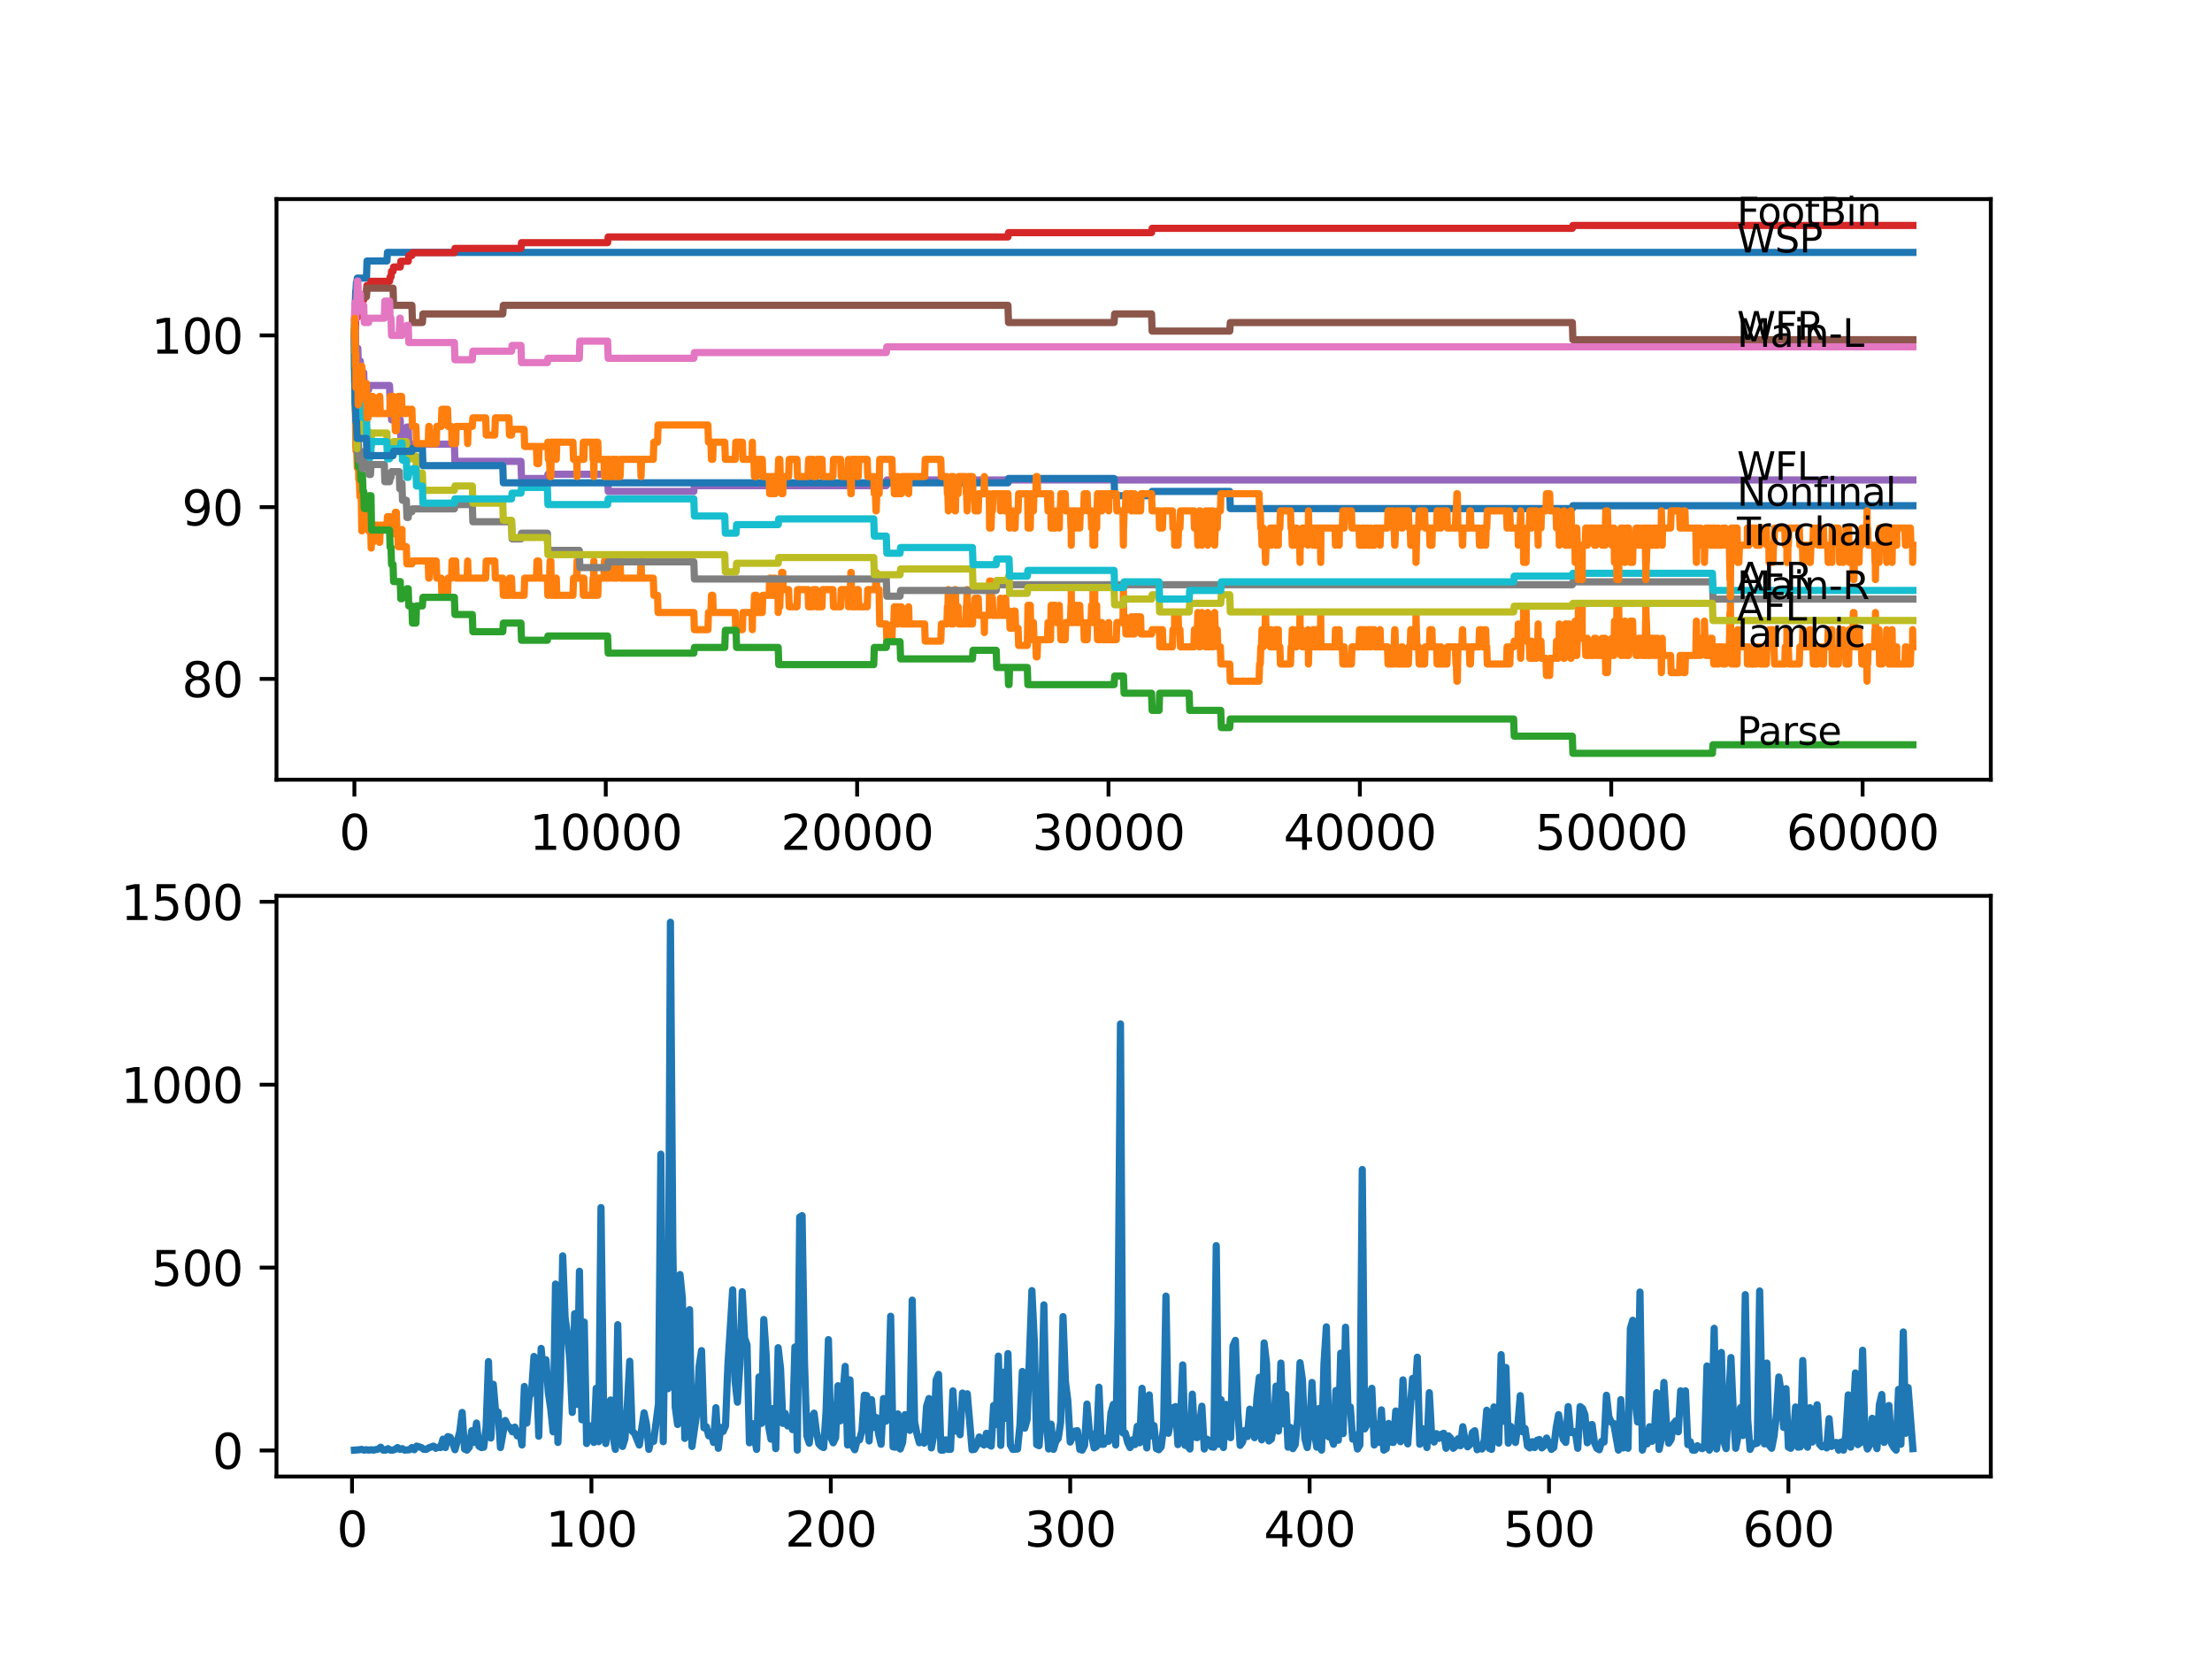 <?xml version="1.0" encoding="utf-8" standalone="no"?>
<!DOCTYPE svg PUBLIC "-//W3C//DTD SVG 1.1//EN"
  "http://www.w3.org/Graphics/SVG/1.1/DTD/svg11.dtd">
<svg xmlns:xlink="http://www.w3.org/1999/xlink" width="460.8pt" height="345.6pt" viewBox="0 0 460.8 345.6" xmlns="http://www.w3.org/2000/svg" version="1.1">
 <defs>
  <style type="text/css">*{stroke-linejoin: round; stroke-linecap: butt}</style>
 </defs>
 <g id="figure_1">
  <g id="patch_1">
   <path d="M 0 345.6 
L 460.8 345.6 
L 460.8 0 
L 0 0 
z
" style="fill: #ffffff"/>
  </g>
  <g id="axes_1">
   <g id="patch_2">
    <path d="M 57.6 162.432 
L 414.72 162.432 
L 414.72 41.472 
L 57.6 41.472 
z
" style="fill: #ffffff"/>
   </g>
   <g id="matplotlib.axis_1">
    <g id="xtick_1">
     <g id="line2d_1">
      <defs>
       <path id="ma6f52ee206" d="M 0 0 
L 0 3.5 
" style="stroke: #000000; stroke-width: 0.8"/>
      </defs>
      <g>
       <use xlink:href="#ma6f52ee206" x="73.827" y="162.432" style="stroke: #000000; stroke-width: 0.8"/>
      </g>
     </g>
     <g id="text_1">
      <!-- 0 -->
      <g transform="translate(70.646 177.03)scale(0.1 -0.1)">
       <defs>
        <path id="DejaVuSans-30" d="M 2034 4250 
Q 1547 4250 1301 3770 
Q 1056 3291 1056 2328 
Q 1056 1369 1301 889 
Q 1547 409 2034 409 
Q 2525 409 2770 889 
Q 3016 1369 3016 2328 
Q 3016 3291 2770 3770 
Q 2525 4250 2034 4250 
z
M 2034 4750 
Q 2819 4750 3233 4129 
Q 3647 3509 3647 2328 
Q 3647 1150 3233 529 
Q 2819 -91 2034 -91 
Q 1250 -91 836 529 
Q 422 1150 422 2328 
Q 422 3509 836 4129 
Q 1250 4750 2034 4750 
z
" transform="scale(0.016)"/>
       </defs>
       <use xlink:href="#DejaVuSans-30"/>
      </g>
     </g>
    </g>
    <g id="xtick_2">
     <g id="line2d_2">
      <g>
       <use xlink:href="#ma6f52ee206" x="126.192" y="162.432" style="stroke: #000000; stroke-width: 0.8"/>
      </g>
     </g>
     <g id="text_2">
      <!-- 10000 -->
      <g transform="translate(110.286 177.03)scale(0.1 -0.1)">
       <defs>
        <path id="DejaVuSans-31" d="M 794 531 
L 1825 531 
L 1825 4091 
L 703 3866 
L 703 4441 
L 1819 4666 
L 2450 4666 
L 2450 531 
L 3481 531 
L 3481 0 
L 794 0 
L 794 531 
z
" transform="scale(0.016)"/>
       </defs>
       <use xlink:href="#DejaVuSans-31"/>
       <use xlink:href="#DejaVuSans-30" x="63.623"/>
       <use xlink:href="#DejaVuSans-30" x="127.246"/>
       <use xlink:href="#DejaVuSans-30" x="190.869"/>
       <use xlink:href="#DejaVuSans-30" x="254.492"/>
      </g>
     </g>
    </g>
    <g id="xtick_3">
     <g id="line2d_3">
      <g>
       <use xlink:href="#ma6f52ee206" x="178.556" y="162.432" style="stroke: #000000; stroke-width: 0.8"/>
      </g>
     </g>
     <g id="text_3">
      <!-- 20000 -->
      <g transform="translate(162.65 177.03)scale(0.1 -0.1)">
       <defs>
        <path id="DejaVuSans-32" d="M 1228 531 
L 3431 531 
L 3431 0 
L 469 0 
L 469 531 
Q 828 903 1448 1529 
Q 2069 2156 2228 2338 
Q 2531 2678 2651 2914 
Q 2772 3150 2772 3378 
Q 2772 3750 2511 3984 
Q 2250 4219 1831 4219 
Q 1534 4219 1204 4116 
Q 875 4013 500 3803 
L 500 4441 
Q 881 4594 1212 4672 
Q 1544 4750 1819 4750 
Q 2544 4750 2975 4387 
Q 3406 4025 3406 3419 
Q 3406 3131 3298 2873 
Q 3191 2616 2906 2266 
Q 2828 2175 2409 1742 
Q 1991 1309 1228 531 
z
" transform="scale(0.016)"/>
       </defs>
       <use xlink:href="#DejaVuSans-32"/>
       <use xlink:href="#DejaVuSans-30" x="63.623"/>
       <use xlink:href="#DejaVuSans-30" x="127.246"/>
       <use xlink:href="#DejaVuSans-30" x="190.869"/>
       <use xlink:href="#DejaVuSans-30" x="254.492"/>
      </g>
     </g>
    </g>
    <g id="xtick_4">
     <g id="line2d_4">
      <g>
       <use xlink:href="#ma6f52ee206" x="230.921" y="162.432" style="stroke: #000000; stroke-width: 0.8"/>
      </g>
     </g>
     <g id="text_4">
      <!-- 30000 -->
      <g transform="translate(215.015 177.03)scale(0.1 -0.1)">
       <defs>
        <path id="DejaVuSans-33" d="M 2597 2516 
Q 3050 2419 3304 2112 
Q 3559 1806 3559 1356 
Q 3559 666 3084 287 
Q 2609 -91 1734 -91 
Q 1441 -91 1130 -33 
Q 819 25 488 141 
L 488 750 
Q 750 597 1062 519 
Q 1375 441 1716 441 
Q 2309 441 2620 675 
Q 2931 909 2931 1356 
Q 2931 1769 2642 2001 
Q 2353 2234 1838 2234 
L 1294 2234 
L 1294 2753 
L 1863 2753 
Q 2328 2753 2575 2939 
Q 2822 3125 2822 3475 
Q 2822 3834 2567 4026 
Q 2313 4219 1838 4219 
Q 1578 4219 1281 4162 
Q 984 4106 628 3988 
L 628 4550 
Q 988 4650 1302 4700 
Q 1616 4750 1894 4750 
Q 2613 4750 3031 4423 
Q 3450 4097 3450 3541 
Q 3450 3153 3228 2886 
Q 3006 2619 2597 2516 
z
" transform="scale(0.016)"/>
       </defs>
       <use xlink:href="#DejaVuSans-33"/>
       <use xlink:href="#DejaVuSans-30" x="63.623"/>
       <use xlink:href="#DejaVuSans-30" x="127.246"/>
       <use xlink:href="#DejaVuSans-30" x="190.869"/>
       <use xlink:href="#DejaVuSans-30" x="254.492"/>
      </g>
     </g>
    </g>
    <g id="xtick_5">
     <g id="line2d_5">
      <g>
       <use xlink:href="#ma6f52ee206" x="283.285" y="162.432" style="stroke: #000000; stroke-width: 0.8"/>
      </g>
     </g>
     <g id="text_5">
      <!-- 40000 -->
      <g transform="translate(267.379 177.03)scale(0.1 -0.1)">
       <defs>
        <path id="DejaVuSans-34" d="M 2419 4116 
L 825 1625 
L 2419 1625 
L 2419 4116 
z
M 2253 4666 
L 3047 4666 
L 3047 1625 
L 3713 1625 
L 3713 1100 
L 3047 1100 
L 3047 0 
L 2419 0 
L 2419 1100 
L 313 1100 
L 313 1709 
L 2253 4666 
z
" transform="scale(0.016)"/>
       </defs>
       <use xlink:href="#DejaVuSans-34"/>
       <use xlink:href="#DejaVuSans-30" x="63.623"/>
       <use xlink:href="#DejaVuSans-30" x="127.246"/>
       <use xlink:href="#DejaVuSans-30" x="190.869"/>
       <use xlink:href="#DejaVuSans-30" x="254.492"/>
      </g>
     </g>
    </g>
    <g id="xtick_6">
     <g id="line2d_6">
      <g>
       <use xlink:href="#ma6f52ee206" x="335.65" y="162.432" style="stroke: #000000; stroke-width: 0.8"/>
      </g>
     </g>
     <g id="text_6">
      <!-- 50000 -->
      <g transform="translate(319.744 177.03)scale(0.1 -0.1)">
       <defs>
        <path id="DejaVuSans-35" d="M 691 4666 
L 3169 4666 
L 3169 4134 
L 1269 4134 
L 1269 2991 
Q 1406 3038 1543 3061 
Q 1681 3084 1819 3084 
Q 2600 3084 3056 2656 
Q 3513 2228 3513 1497 
Q 3513 744 3044 326 
Q 2575 -91 1722 -91 
Q 1428 -91 1123 -41 
Q 819 9 494 109 
L 494 744 
Q 775 591 1075 516 
Q 1375 441 1709 441 
Q 2250 441 2565 725 
Q 2881 1009 2881 1497 
Q 2881 1984 2565 2268 
Q 2250 2553 1709 2553 
Q 1456 2553 1204 2497 
Q 953 2441 691 2322 
L 691 4666 
z
" transform="scale(0.016)"/>
       </defs>
       <use xlink:href="#DejaVuSans-35"/>
       <use xlink:href="#DejaVuSans-30" x="63.623"/>
       <use xlink:href="#DejaVuSans-30" x="127.246"/>
       <use xlink:href="#DejaVuSans-30" x="190.869"/>
       <use xlink:href="#DejaVuSans-30" x="254.492"/>
      </g>
     </g>
    </g>
    <g id="xtick_7">
     <g id="line2d_7">
      <g>
       <use xlink:href="#ma6f52ee206" x="388.014" y="162.432" style="stroke: #000000; stroke-width: 0.8"/>
      </g>
     </g>
     <g id="text_7">
      <!-- 60000 -->
      <g transform="translate(372.108 177.03)scale(0.1 -0.1)">
       <defs>
        <path id="DejaVuSans-36" d="M 2113 2584 
Q 1688 2584 1439 2293 
Q 1191 2003 1191 1497 
Q 1191 994 1439 701 
Q 1688 409 2113 409 
Q 2538 409 2786 701 
Q 3034 994 3034 1497 
Q 3034 2003 2786 2293 
Q 2538 2584 2113 2584 
z
M 3366 4563 
L 3366 3988 
Q 3128 4100 2886 4159 
Q 2644 4219 2406 4219 
Q 1781 4219 1451 3797 
Q 1122 3375 1075 2522 
Q 1259 2794 1537 2939 
Q 1816 3084 2150 3084 
Q 2853 3084 3261 2657 
Q 3669 2231 3669 1497 
Q 3669 778 3244 343 
Q 2819 -91 2113 -91 
Q 1303 -91 875 529 
Q 447 1150 447 2328 
Q 447 3434 972 4092 
Q 1497 4750 2381 4750 
Q 2619 4750 2861 4703 
Q 3103 4656 3366 4563 
z
" transform="scale(0.016)"/>
       </defs>
       <use xlink:href="#DejaVuSans-36"/>
       <use xlink:href="#DejaVuSans-30" x="63.623"/>
       <use xlink:href="#DejaVuSans-30" x="127.246"/>
       <use xlink:href="#DejaVuSans-30" x="190.869"/>
       <use xlink:href="#DejaVuSans-30" x="254.492"/>
      </g>
     </g>
    </g>
   </g>
   <g id="matplotlib.axis_2">
    <g id="ytick_1">
     <g id="line2d_8">
      <defs>
       <path id="m971a5f80a0" d="M 0 0 
L -3.5 0 
" style="stroke: #000000; stroke-width: 0.8"/>
      </defs>
      <g>
       <use xlink:href="#m971a5f80a0" x="57.6" y="141.429" style="stroke: #000000; stroke-width: 0.8"/>
      </g>
     </g>
     <g id="text_8">
      <!-- 80 -->
      <g transform="translate(37.875 145.228)scale(0.1 -0.1)">
       <defs>
        <path id="DejaVuSans-38" d="M 2034 2216 
Q 1584 2216 1326 1975 
Q 1069 1734 1069 1313 
Q 1069 891 1326 650 
Q 1584 409 2034 409 
Q 2484 409 2743 651 
Q 3003 894 3003 1313 
Q 3003 1734 2745 1975 
Q 2488 2216 2034 2216 
z
M 1403 2484 
Q 997 2584 770 2862 
Q 544 3141 544 3541 
Q 544 4100 942 4425 
Q 1341 4750 2034 4750 
Q 2731 4750 3128 4425 
Q 3525 4100 3525 3541 
Q 3525 3141 3298 2862 
Q 3072 2584 2669 2484 
Q 3125 2378 3379 2068 
Q 3634 1759 3634 1313 
Q 3634 634 3220 271 
Q 2806 -91 2034 -91 
Q 1263 -91 848 271 
Q 434 634 434 1313 
Q 434 1759 690 2068 
Q 947 2378 1403 2484 
z
M 1172 3481 
Q 1172 3119 1398 2916 
Q 1625 2713 2034 2713 
Q 2441 2713 2670 2916 
Q 2900 3119 2900 3481 
Q 2900 3844 2670 4047 
Q 2441 4250 2034 4250 
Q 1625 4250 1398 4047 
Q 1172 3844 1172 3481 
z
" transform="scale(0.016)"/>
       </defs>
       <use xlink:href="#DejaVuSans-38"/>
       <use xlink:href="#DejaVuSans-30" x="63.623"/>
      </g>
     </g>
    </g>
    <g id="ytick_2">
     <g id="line2d_9">
      <g>
       <use xlink:href="#m971a5f80a0" x="57.6" y="105.649" style="stroke: #000000; stroke-width: 0.8"/>
      </g>
     </g>
     <g id="text_9">
      <!-- 90 -->
      <g transform="translate(37.875 109.448)scale(0.1 -0.1)">
       <defs>
        <path id="DejaVuSans-39" d="M 703 97 
L 703 672 
Q 941 559 1184 500 
Q 1428 441 1663 441 
Q 2288 441 2617 861 
Q 2947 1281 2994 2138 
Q 2813 1869 2534 1725 
Q 2256 1581 1919 1581 
Q 1219 1581 811 2004 
Q 403 2428 403 3163 
Q 403 3881 828 4315 
Q 1253 4750 1959 4750 
Q 2769 4750 3195 4129 
Q 3622 3509 3622 2328 
Q 3622 1225 3098 567 
Q 2575 -91 1691 -91 
Q 1453 -91 1209 -44 
Q 966 3 703 97 
z
M 1959 2075 
Q 2384 2075 2632 2365 
Q 2881 2656 2881 3163 
Q 2881 3666 2632 3958 
Q 2384 4250 1959 4250 
Q 1534 4250 1286 3958 
Q 1038 3666 1038 3163 
Q 1038 2656 1286 2365 
Q 1534 2075 1959 2075 
z
" transform="scale(0.016)"/>
       </defs>
       <use xlink:href="#DejaVuSans-39"/>
       <use xlink:href="#DejaVuSans-30" x="63.623"/>
      </g>
     </g>
    </g>
    <g id="ytick_3">
     <g id="line2d_10">
      <g>
       <use xlink:href="#m971a5f80a0" x="57.6" y="69.869" style="stroke: #000000; stroke-width: 0.8"/>
      </g>
     </g>
     <g id="text_10">
      <!-- 100 -->
      <g transform="translate(31.512 73.669)scale(0.1 -0.1)">
       <use xlink:href="#DejaVuSans-31"/>
       <use xlink:href="#DejaVuSans-30" x="63.623"/>
       <use xlink:href="#DejaVuSans-30" x="127.246"/>
      </g>
     </g>
    </g>
   </g>
   <g id="line2d_11">
    <path d="M 73.833 69.869 
L 73.838 69.869 
L 73.969 64.204 
L 73.985 64.204 
L 74.105 60.626 
L 74.142 60.626 
L 74.257 58.837 
L 74.32 58.837 
L 74.435 57.943 
L 76.341 57.943 
L 76.461 54.365 
L 80.603 54.365 
L 80.719 52.576 
L 398.487 52.576 
L 398.487 52.576 
" clip-path="url(#p77f2a14aef)" style="fill: none; stroke: #1f77b4; stroke-width: 1.5; stroke-linecap: square"/>
   </g>
   <g id="line2d_12">
    <path d="M 73.833 69.869 
L 73.864 69.869 
L 73.99 83.287 
L 74.021 83.287 
L 74.126 93.305 
L 74.142 92.113 
L 74.205 90.324 
L 74.157 93.902 
L 74.246 93.902 
L 74.32 93.902 
L 74.43 97.48 
L 74.545 92.709 
L 74.618 92.709 
L 74.739 99.865 
L 74.864 99.865 
L 74.98 103.443 
L 75.252 103.443 
L 75.372 110.599 
L 75.377 110.599 
L 75.493 107.021 
L 76.341 107.021 
L 76.461 103.443 
L 76.671 103.443 
L 76.791 110.599 
L 77.242 110.599 
L 77.331 114.177 
L 77.352 112.984 
L 77.661 112.984 
L 77.776 109.406 
L 78.933 109.406 
L 79.048 112.984 
L 79.111 112.984 
L 79.226 109.406 
L 80.603 109.406 
L 80.719 107.617 
L 81.195 107.617 
L 81.31 111.195 
L 81.881 111.195 
L 81.996 110.301 
L 82.237 110.301 
L 82.352 106.723 
L 82.567 106.723 
L 82.682 110.301 
L 82.834 110.301 
L 82.949 113.879 
L 83.656 113.879 
L 83.735 110.301 
L 83.766 113.879 
L 84.651 113.879 
L 84.766 117.457 
L 85.808 117.457 
L 85.924 116.86 
L 89.207 116.86 
L 89.322 120.438 
L 89.411 120.438 
L 89.526 116.86 
L 90.872 116.86 
L 90.987 120.438 
L 91.935 120.438 
L 92.05 124.016 
L 93.234 124.016 
L 93.349 120.438 
L 94.061 120.438 
L 94.176 116.86 
L 94.925 116.86 
L 95.04 120.438 
L 97.308 120.438 
L 97.423 116.86 
L 97.538 120.438 
L 101.177 120.438 
L 101.293 116.86 
L 103.078 116.86 
L 103.193 120.438 
L 104.738 120.438 
L 104.853 124.016 
L 106.021 124.016 
L 106.136 120.438 
L 106.566 120.438 
L 106.681 124.016 
L 109.184 124.016 
L 109.299 120.438 
L 111.75 120.438 
L 111.865 116.86 
L 112.19 116.86 
L 112.305 120.438 
L 114.028 120.438 
L 114.127 124.016 
L 114.138 120.438 
L 114.483 120.438 
L 114.598 116.86 
L 114.75 116.86 
L 114.871 124.016 
L 115.756 124.016 
L 115.871 120.438 
L 115.881 120.438 
L 115.997 124.016 
L 119.358 124.016 
L 119.474 120.438 
L 120.118 120.438 
L 120.217 116.86 
L 120.228 120.438 
L 121.406 120.438 
L 121.521 124.016 
L 121.61 124.016 
L 121.626 120.438 
L 121.72 124.016 
L 123.427 124.016 
L 123.542 120.438 
L 123.652 120.438 
L 123.71 116.86 
L 123.762 120.438 
L 123.877 120.438 
L 123.993 124.016 
L 124.532 124.016 
L 124.647 120.438 
L 125.81 120.438 
L 125.925 116.86 
L 126.087 116.86 
L 126.202 120.438 
L 126.333 120.438 
L 126.449 116.86 
L 126.501 116.86 
L 126.616 120.438 
L 126.909 120.438 
L 127.025 116.86 
L 127.449 116.86 
L 127.564 120.438 
L 127.821 120.438 
L 127.836 116.86 
L 127.93 120.438 
L 128.009 120.438 
L 128.124 116.86 
L 128.14 116.86 
L 128.255 120.438 
L 128.512 120.438 
L 128.627 116.86 
L 129.177 116.86 
L 129.292 120.438 
L 133.418 120.438 
L 133.533 116.86 
L 133.544 116.86 
L 133.659 120.438 
L 136.094 120.438 
L 136.209 124.016 
L 136.979 124.016 
L 137.094 127.594 
L 144.54 127.594 
L 144.656 131.172 
L 147.473 131.172 
L 147.588 127.594 
L 148.096 127.594 
L 148.211 124.016 
L 148.468 124.016 
L 148.583 127.594 
L 153.16 127.594 
L 153.275 131.172 
L 154.652 131.172 
L 154.767 127.594 
L 156.668 127.594 
L 156.726 131.172 
L 156.778 127.594 
L 157.05 127.594 
L 157.166 124.016 
L 157.584 124.016 
L 157.7 127.594 
L 158.794 127.594 
L 158.909 124.016 
L 160.224 124.016 
L 160.339 120.438 
L 160.548 120.438 
L 160.664 124.016 
L 160.889 124.016 
L 161.004 120.438 
L 161.098 120.438 
L 161.213 124.016 
L 161.355 124.016 
L 161.47 120.438 
L 161.585 124.016 
L 162.083 124.016 
L 162.114 127.594 
L 162.193 126.402 
L 162.444 126.402 
L 162.559 122.824 
L 162.716 122.824 
L 162.831 119.246 
L 163.067 119.246 
L 163.182 122.824 
L 164.282 122.824 
L 164.397 126.402 
L 166.026 126.402 
L 166.141 122.824 
L 168.324 122.824 
L 168.44 126.402 
L 169.319 126.402 
L 169.435 122.824 
L 170.011 122.824 
L 170.126 126.402 
L 171.241 126.402 
L 171.356 122.824 
L 173.514 122.824 
L 173.629 126.402 
L 175.121 126.402 
L 175.237 122.824 
L 176.635 122.824 
L 176.745 126.402 
L 176.86 122.824 
L 177.132 122.824 
L 177.247 119.246 
L 177.326 119.246 
L 177.446 126.402 
L 178.394 126.402 
L 178.509 122.824 
L 178.782 122.824 
L 178.897 126.402 
L 180.656 126.402 
L 180.771 122.824 
L 182.369 122.824 
L 182.484 119.246 
L 182.531 119.246 
L 182.646 122.824 
L 183.133 122.824 
L 183.254 129.98 
L 184.631 129.98 
L 184.746 133.558 
L 185.804 133.558 
L 185.919 129.98 
L 186.191 129.98 
L 186.306 126.402 
L 186.72 126.402 
L 186.835 129.98 
L 187.071 129.98 
L 187.186 126.402 
L 187.794 126.402 
L 187.909 129.98 
L 189.275 129.98 
L 189.281 126.402 
L 189.385 129.98 
L 192.622 129.98 
L 192.737 133.558 
L 195.983 133.558 
L 196.099 129.98 
L 197.251 129.98 
L 197.366 126.402 
L 197.46 126.402 
L 197.565 122.824 
L 197.57 126.402 
L 198.041 126.402 
L 198.156 129.98 
L 198.575 129.98 
L 198.691 126.402 
L 198.842 126.402 
L 198.937 122.824 
L 198.952 126.402 
L 198.994 126.402 
L 199.036 122.824 
L 199.104 126.402 
L 199.586 126.402 
L 199.701 129.98 
L 201.173 129.98 
L 201.288 126.402 
L 201.361 126.402 
L 201.471 122.824 
L 201.586 126.402 
L 201.654 126.402 
L 201.77 129.98 
L 202.581 129.98 
L 202.696 128.191 
L 203.005 128.191 
L 203.121 124.613 
L 203.78 124.613 
L 203.896 128.191 
L 204.985 128.191 
L 205.063 131.769 
L 205.095 128.191 
L 206.074 128.191 
L 206.153 121.035 
L 206.189 124.613 
L 206.299 124.613 
L 206.414 121.035 
L 206.451 121.035 
L 206.566 124.613 
L 206.734 124.613 
L 206.849 128.191 
L 208.31 128.191 
L 208.425 124.613 
L 208.446 124.613 
L 208.561 128.191 
L 209.174 128.191 
L 209.289 124.613 
L 209.504 124.613 
L 209.619 128.191 
L 209.975 128.191 
L 210.09 127.296 
L 210.295 127.296 
L 210.41 130.874 
L 211.038 130.874 
L 211.153 127.296 
L 211.457 127.296 
L 211.572 130.874 
L 212.085 130.874 
L 212.201 134.452 
L 214.007 134.452 
L 214.154 126.103 
L 214.63 126.103 
L 214.751 133.259 
L 214.766 133.259 
L 214.882 129.681 
L 215.28 129.681 
L 215.395 133.259 
L 215.761 133.259 
L 215.877 136.837 
L 216.049 136.837 
L 216.165 133.259 
L 218.202 133.259 
L 218.317 129.681 
L 218.61 129.681 
L 218.725 133.259 
L 218.846 133.259 
L 218.966 126.103 
L 219.149 126.103 
L 219.254 129.681 
L 219.259 126.103 
L 219.888 126.103 
L 220.003 129.681 
L 220.631 129.681 
L 220.668 126.103 
L 220.741 129.681 
L 220.888 129.681 
L 221.003 133.259 
L 221.899 133.259 
L 222.014 129.681 
L 222.988 129.681 
L 223.103 126.103 
L 223.15 126.103 
L 223.166 122.525 
L 223.187 129.681 
L 223.255 129.681 
L 224.035 129.681 
L 224.15 126.103 
L 224.313 126.103 
L 224.428 129.681 
L 224.705 129.681 
L 224.82 126.103 
L 224.93 126.103 
L 225.046 129.681 
L 225.753 129.681 
L 225.868 133.259 
L 226.475 133.259 
L 226.59 129.681 
L 227.287 129.681 
L 227.402 126.103 
L 227.653 126.103 
L 227.664 129.681 
L 227.685 122.525 
L 227.763 126.103 
L 227.947 126.103 
L 228.051 122.525 
L 228.057 126.103 
L 228.13 126.103 
L 228.245 129.681 
L 228.376 129.681 
L 228.46 126.103 
L 228.486 129.681 
L 228.523 129.681 
L 228.638 133.259 
L 229.167 133.259 
L 229.282 129.681 
L 229.539 129.681 
L 229.654 133.259 
L 230.89 133.259 
L 230.963 129.681 
L 230.999 133.259 
L 232.544 133.259 
L 232.659 129.681 
L 233.932 129.681 
L 234.026 122.525 
L 234.047 126.103 
L 234.068 124.911 
L 234.073 128.489 
L 234.147 128.489 
L 234.429 128.489 
L 234.545 132.067 
L 235.56 132.067 
L 235.676 128.489 
L 235.88 128.489 
L 235.995 132.067 
L 236.325 132.067 
L 236.44 128.489 
L 237.603 128.489 
L 237.718 132.067 
L 239.891 132.067 
L 240.006 131.172 
L 241.54 131.172 
L 241.609 134.75 
L 241.65 131.172 
L 242.158 131.172 
L 242.274 134.75 
L 244.242 134.75 
L 244.358 131.172 
L 244.688 131.172 
L 244.709 127.594 
L 244.798 131.172 
L 245.086 131.172 
L 245.101 127.594 
L 245.195 131.172 
L 245.232 131.172 
L 245.347 127.594 
L 245.405 127.594 
L 245.52 131.172 
L 245.808 131.172 
L 245.923 134.75 
L 248.709 134.75 
L 248.824 131.172 
L 249.421 131.172 
L 249.537 127.594 
L 249.542 127.594 
L 249.657 131.172 
L 249.735 131.172 
L 249.851 134.75 
L 250.013 134.75 
L 250.128 131.172 
L 250.296 131.172 
L 250.39 127.594 
L 250.406 131.172 
L 251.055 131.172 
L 251.17 134.75 
L 251.338 134.75 
L 251.453 131.172 
L 251.547 131.172 
L 251.584 127.594 
L 251.647 134.75 
L 251.652 134.75 
L 252.547 134.75 
L 252.636 131.172 
L 252.657 134.75 
L 252.726 134.75 
L 252.841 131.172 
L 252.904 131.172 
L 253.019 127.594 
L 253.034 127.594 
L 253.15 131.172 
L 253.569 131.172 
L 253.684 134.75 
L 254.228 134.75 
L 254.344 138.328 
L 256.176 138.328 
L 256.292 141.906 
L 262.282 141.906 
L 262.397 138.328 
L 262.533 138.328 
L 262.649 134.75 
L 262.785 134.75 
L 262.9 131.172 
L 262.942 134.75 
L 263.01 131.172 
L 263.094 131.172 
L 263.177 134.75 
L 263.204 131.172 
L 263.523 131.172 
L 263.633 127.594 
L 263.748 131.172 
L 264.523 131.172 
L 264.638 134.75 
L 264.811 134.75 
L 264.848 131.172 
L 264.921 134.75 
L 265.644 134.75 
L 265.759 131.172 
L 265.853 131.172 
L 265.968 134.75 
L 266.209 134.75 
L 266.298 131.172 
L 266.319 134.75 
L 266.623 134.75 
L 266.738 138.328 
L 268.833 138.328 
L 268.948 134.75 
L 269.079 134.75 
L 269.194 131.172 
L 269.498 131.172 
L 269.613 134.75 
L 270.111 134.75 
L 270.226 131.172 
L 270.739 131.172 
L 270.823 127.594 
L 270.849 131.172 
L 271.184 131.172 
L 271.299 134.75 
L 272.409 134.75 
L 272.483 131.172 
L 272.519 134.75 
L 272.551 134.75 
L 272.572 138.328 
L 272.661 134.75 
L 273.378 134.75 
L 273.493 131.172 
L 273.572 131.172 
L 273.687 134.75 
L 273.755 134.75 
L 273.87 131.172 
L 274.116 131.172 
L 274.232 134.75 
L 274.75 134.75 
L 274.771 131.172 
L 274.86 134.75 
L 274.933 134.75 
L 275.048 131.172 
L 275.08 131.172 
L 275.132 127.594 
L 275.185 134.75 
L 278.112 134.75 
L 278.201 131.172 
L 278.222 134.75 
L 278.929 134.75 
L 278.971 131.172 
L 279.039 134.75 
L 279.63 134.75 
L 279.746 138.328 
L 279.845 138.328 
L 279.96 134.75 
L 280.028 134.75 
L 280.144 138.328 
L 281.526 138.328 
L 281.641 134.75 
L 283.102 134.75 
L 283.217 131.172 
L 283.657 131.172 
L 283.731 134.75 
L 283.767 131.172 
L 283.851 131.172 
L 283.966 134.75 
L 284.139 134.75 
L 284.254 131.172 
L 284.338 131.172 
L 284.453 134.75 
L 284.93 134.75 
L 285.045 131.172 
L 285.37 131.172 
L 285.485 134.75 
L 285.553 134.75 
L 285.668 131.172 
L 286.302 131.172 
L 286.417 134.75 
L 287.349 134.75 
L 287.464 131.172 
L 287.501 131.172 
L 287.616 134.75 
L 289.04 134.75 
L 289.155 138.328 
L 290.292 138.328 
L 290.407 134.75 
L 290.428 134.75 
L 290.543 131.172 
L 290.59 131.172 
L 290.705 134.75 
L 290.941 134.75 
L 291.056 138.328 
L 291.863 138.328 
L 291.978 134.75 
L 292.14 134.75 
L 292.255 138.328 
L 293.392 138.328 
L 293.507 134.75 
L 293.774 134.75 
L 293.889 131.172 
L 294.575 131.172 
L 294.622 134.75 
L 294.685 131.172 
L 294.952 131.172 
L 294.978 127.594 
L 295.062 131.172 
L 295.177 134.75 
L 295.513 134.75 
L 295.628 138.328 
L 296.769 138.328 
L 296.884 134.75 
L 297.78 134.75 
L 297.895 131.172 
L 297.953 131.172 
L 297.995 134.75 
L 298.063 131.172 
L 298.288 131.172 
L 298.403 134.75 
L 299.262 134.75 
L 299.377 138.328 
L 299.524 138.328 
L 299.571 134.75 
L 299.634 138.328 
L 300.173 138.328 
L 300.178 134.75 
L 300.283 138.328 
L 301.419 138.328 
L 301.534 134.75 
L 303.189 134.75 
L 303.304 138.328 
L 303.383 138.328 
L 303.498 141.906 
L 303.592 141.906 
L 303.713 134.75 
L 304.54 134.75 
L 304.655 131.172 
L 304.687 131.172 
L 304.802 134.75 
L 306.08 134.75 
L 306.195 138.328 
L 306.321 138.328 
L 306.436 134.75 
L 308.085 134.75 
L 308.2 131.172 
L 308.708 131.172 
L 308.824 134.75 
L 309.332 134.75 
L 309.447 131.172 
L 309.494 131.172 
L 309.609 134.75 
L 309.719 134.75 
L 309.834 138.328 
L 313.84 138.328 
L 313.955 134.75 
L 314.149 134.75 
L 314.264 138.328 
L 314.521 138.328 
L 314.636 134.75 
L 315.322 134.75 
L 315.437 133.558 
L 316.212 133.558 
L 316.291 129.98 
L 316.322 133.558 
L 316.668 133.558 
L 316.783 137.136 
L 316.898 133.558 
L 317.364 133.558 
L 317.396 126.402 
L 317.479 129.98 
L 317.783 129.98 
L 317.898 126.402 
L 317.904 126.402 
L 318.024 133.558 
L 318.584 133.558 
L 318.7 137.136 
L 318.94 137.136 
L 319.056 133.558 
L 319.066 133.558 
L 319.181 137.136 
L 320.077 137.136 
L 320.192 133.558 
L 320.333 133.558 
L 320.428 129.98 
L 320.443 133.558 
L 321.014 133.558 
L 321.129 137.136 
L 322.046 137.136 
L 322.161 140.714 
L 322.821 140.714 
L 322.936 137.136 
L 324.156 137.136 
L 324.245 133.558 
L 324.266 137.136 
L 324.559 137.136 
L 324.674 133.558 
L 324.784 133.558 
L 324.826 129.98 
L 324.894 133.558 
L 325.654 133.558 
L 325.769 137.136 
L 325.858 137.136 
L 325.973 133.558 
L 325.978 133.558 
L 326.093 129.98 
L 326.219 129.98 
L 326.334 133.558 
L 326.392 133.558 
L 326.507 129.98 
L 326.622 129.98 
L 326.737 133.558 
L 326.868 133.558 
L 326.9 129.98 
L 326.978 133.558 
L 327.109 133.558 
L 327.224 137.136 
L 327.282 137.136 
L 327.397 133.558 
L 327.544 133.558 
L 327.612 132.961 
L 327.617 136.539 
L 327.628 136.539 
L 327.952 136.539 
L 328.068 132.961 
L 328.083 132.961 
L 328.136 129.383 
L 328.193 132.961 
L 328.219 132.961 
L 328.335 136.539 
L 328.476 136.539 
L 328.591 132.961 
L 328.759 132.961 
L 328.806 125.805 
L 328.869 132.961 
L 328.984 132.961 
L 329.099 129.383 
L 329.56 129.383 
L 329.591 125.805 
L 329.612 132.961 
L 329.665 132.961 
L 330.23 132.961 
L 330.345 136.539 
L 330.565 136.539 
L 330.67 132.961 
L 330.675 136.539 
L 332.042 136.539 
L 332.157 132.961 
L 332.461 132.961 
L 332.576 136.539 
L 333.65 136.539 
L 333.754 132.961 
L 333.76 136.539 
L 334.1 136.539 
L 334.215 132.961 
L 334.377 132.961 
L 334.498 140.117 
L 334.859 140.117 
L 334.974 136.539 
L 335.645 136.539 
L 335.76 132.961 
L 335.912 132.961 
L 336.027 136.539 
L 336.226 136.539 
L 336.325 129.383 
L 336.341 132.961 
L 336.451 132.961 
L 336.493 129.383 
L 336.561 132.961 
L 336.64 132.961 
L 336.755 129.383 
L 336.797 129.383 
L 336.833 125.805 
L 336.901 129.383 
L 337.017 132.961 
L 337.079 132.961 
L 337.2 125.805 
L 337.32 132.961 
L 337.566 132.961 
L 337.682 136.539 
L 338.08 136.539 
L 338.195 132.961 
L 338.389 132.961 
L 338.504 129.383 
L 338.546 129.383 
L 338.666 136.539 
L 339.289 136.539 
L 339.404 132.961 
L 339.546 132.961 
L 339.661 129.383 
L 339.802 129.383 
L 339.918 132.961 
L 340.075 132.961 
L 340.106 129.383 
L 340.185 132.961 
L 340.734 132.961 
L 340.85 136.539 
L 341.337 136.539 
L 341.452 132.961 
L 341.85 132.961 
L 341.96 136.539 
L 342.075 132.961 
L 342.321 132.961 
L 342.436 136.539 
L 342.693 136.539 
L 342.813 129.383 
L 342.834 129.383 
L 342.845 125.805 
L 342.944 129.383 
L 342.976 129.383 
L 343.091 132.961 
L 343.096 132.961 
L 343.211 136.539 
L 343.887 136.539 
L 344.002 132.961 
L 344.369 132.961 
L 344.484 136.539 
L 344.772 136.539 
L 344.887 132.961 
L 345.159 132.961 
L 345.274 136.539 
L 345.332 136.539 
L 345.337 132.961 
L 345.442 136.539 
L 346.065 136.539 
L 346.102 140.117 
L 346.175 136.539 
L 346.238 136.539 
L 346.269 132.961 
L 346.348 136.539 
L 348.018 136.539 
L 348.134 140.117 
L 349.883 140.117 
L 349.998 136.539 
L 350.595 136.539 
L 350.71 140.117 
L 351.003 140.117 
L 351.118 136.539 
L 353.271 136.539 
L 353.391 129.383 
L 353.407 129.383 
L 353.527 136.539 
L 353.841 136.539 
L 353.957 132.961 
L 353.972 132.961 
L 354.087 136.539 
L 354.224 136.539 
L 354.339 132.961 
L 355.051 132.961 
L 355.067 129.383 
L 355.161 132.961 
L 355.245 132.961 
L 355.36 136.539 
L 356.219 136.539 
L 356.334 132.961 
L 356.627 132.961 
L 356.732 136.539 
L 356.737 134.75 
L 356.889 134.75 
L 357.004 138.328 
L 357.271 138.328 
L 357.386 134.75 
L 357.695 134.75 
L 357.811 138.328 
L 357.962 138.328 
L 358.078 134.75 
L 358.816 134.75 
L 358.931 138.328 
L 359.402 138.328 
L 359.518 134.75 
L 360.256 134.75 
L 360.376 127.594 
L 360.465 127.594 
L 360.471 124.016 
L 360.549 134.75 
L 360.565 134.75 
L 360.586 134.75 
L 360.612 131.172 
L 360.664 138.328 
L 360.691 138.328 
L 361.869 138.328 
L 361.989 131.172 
L 362.241 131.172 
L 362.356 134.75 
L 363.99 134.75 
L 364.01 138.328 
L 364.1 134.75 
L 364.351 134.75 
L 364.466 138.328 
L 365.754 138.328 
L 365.869 134.75 
L 365.885 134.75 
L 365.911 138.328 
L 365.995 134.75 
L 366.623 134.75 
L 366.739 138.328 
L 367.954 138.328 
L 368.069 134.75 
L 368.493 134.75 
L 368.524 131.172 
L 368.603 134.75 
L 368.734 134.75 
L 368.849 131.172 
L 369.346 131.172 
L 369.462 134.75 
L 369.561 134.75 
L 369.676 138.328 
L 371.792 138.328 
L 371.907 134.75 
L 372.232 134.75 
L 372.247 131.172 
L 372.342 134.75 
L 372.347 134.75 
L 372.441 131.172 
L 372.457 134.75 
L 372.546 134.75 
L 372.661 138.328 
L 374.829 138.328 
L 374.944 134.75 
L 375.473 134.75 
L 375.567 131.172 
L 375.583 134.75 
L 376.819 134.75 
L 376.934 131.172 
L 377.128 131.172 
L 377.243 134.75 
L 377.641 134.75 
L 377.756 138.328 
L 378.693 138.328 
L 378.809 134.75 
L 379.521 134.75 
L 379.636 138.328 
L 379.851 138.328 
L 379.966 134.75 
L 380.736 134.75 
L 380.851 131.172 
L 380.956 131.172 
L 381.071 134.75 
L 381.579 134.75 
L 381.626 131.172 
L 381.684 138.328 
L 382.966 138.328 
L 383.082 134.75 
L 383.176 134.75 
L 383.223 131.172 
L 383.286 134.75 
L 383.836 134.75 
L 383.951 131.172 
L 383.956 131.172 
L 384.071 134.75 
L 384.448 134.75 
L 384.564 138.328 
L 385.103 138.328 
L 385.223 131.172 
L 385.244 131.172 
L 385.359 134.75 
L 385.81 134.75 
L 385.867 131.172 
L 385.92 134.75 
L 385.956 134.75 
L 386.077 127.594 
L 386.192 131.172 
L 386.197 131.172 
L 386.203 127.594 
L 386.307 131.172 
L 386.433 131.172 
L 386.548 134.75 
L 387.229 134.75 
L 387.276 131.172 
L 387.339 134.75 
L 387.753 134.75 
L 387.868 138.328 
L 388.863 138.328 
L 388.946 141.906 
L 388.973 138.328 
L 389.056 138.328 
L 389.172 134.75 
L 390.491 134.75 
L 390.606 131.172 
L 390.669 131.172 
L 390.69 127.594 
L 390.774 134.75 
L 391.23 134.75 
L 391.345 131.172 
L 391.434 131.172 
L 391.554 138.328 
L 392.115 138.328 
L 392.23 134.75 
L 392.916 134.75 
L 393.031 131.172 
L 393.146 134.75 
L 393.366 134.75 
L 393.481 138.328 
L 394.01 138.328 
L 394.131 131.172 
L 394.157 131.172 
L 394.277 138.328 
L 395.036 138.328 
L 395.125 134.75 
L 395.146 138.328 
L 396.822 138.328 
L 396.937 134.75 
L 397.068 134.75 
L 397.183 138.328 
L 397.969 138.328 
L 398.084 134.75 
L 398.419 134.75 
L 398.445 131.172 
L 398.487 134.75 
" clip-path="url(#p77f2a14aef)" style="fill: none; stroke: #ff7f0e; stroke-width: 1.5; stroke-linecap: square"/>
   </g>
   <g id="line2d_13">
    <path d="M 73.833 69.869 
L 73.838 69.869 
L 73.896 66.291 
L 73.937 71.36 
L 73.985 71.36 
L 74.016 69.571 
L 74.047 78.516 
L 74.074 78.516 
L 74.084 78.516 
L 74.205 85.672 
L 74.267 85.672 
L 74.362 82.989 
L 74.367 86.567 
L 74.372 86.567 
L 74.377 86.567 
L 74.498 93.723 
L 74.54 93.723 
L 74.655 97.301 
L 74.66 97.301 
L 74.775 96.406 
L 75.063 96.406 
L 75.178 99.984 
L 75.367 99.984 
L 75.482 98.791 
L 75.503 98.791 
L 75.618 102.369 
L 75.77 102.369 
L 75.885 105.947 
L 76.336 105.947 
L 76.451 104.158 
L 76.786 104.158 
L 76.901 103.264 
L 77.284 103.264 
L 77.404 110.42 
L 81.153 110.42 
L 81.268 113.998 
L 81.452 113.998 
L 81.567 117.576 
L 81.881 117.576 
L 81.996 121.154 
L 83.379 121.154 
L 83.494 124.732 
L 83.735 124.732 
L 83.85 123.539 
L 84.651 123.539 
L 84.766 122.645 
L 85.044 122.645 
L 85.159 126.223 
L 85.808 126.223 
L 85.924 129.801 
L 86.646 129.801 
L 86.762 126.223 
L 87.992 126.223 
L 88.107 124.434 
L 94.658 124.434 
L 94.773 128.012 
L 98.392 128.012 
L 98.507 131.59 
L 104.738 131.59 
L 104.853 129.801 
L 108.524 129.801 
L 108.639 133.379 
L 114.028 133.379 
L 114.143 132.484 
L 126.579 132.484 
L 126.695 136.062 
L 144.54 136.062 
L 144.656 134.87 
L 150.987 134.87 
L 151.102 131.292 
L 153.332 131.292 
L 153.448 134.87 
L 162.114 134.87 
L 162.229 138.448 
L 182.018 138.448 
L 182.133 134.87 
L 184.631 134.87 
L 184.746 133.677 
L 187.495 133.677 
L 187.61 137.255 
L 202.581 137.255 
L 202.696 135.466 
L 207.524 135.466 
L 207.64 139.044 
L 209.975 139.044 
L 210.09 142.622 
L 210.206 142.622 
L 210.321 139.044 
L 214.007 139.044 
L 214.122 142.622 
L 232.083 142.622 
L 232.199 140.833 
L 234.047 140.833 
L 234.162 144.411 
L 239.891 144.411 
L 240.006 147.989 
L 241.457 147.989 
L 241.572 144.411 
L 247.725 144.411 
L 247.84 147.989 
L 254.307 147.989 
L 254.422 151.567 
L 256.176 151.567 
L 256.292 149.778 
L 315.322 149.778 
L 315.437 153.356 
L 327.544 153.356 
L 327.659 156.934 
L 356.732 156.934 
L 356.847 155.145 
L 398.487 155.145 
L 398.487 155.145 
" clip-path="url(#p77f2a14aef)" style="fill: none; stroke: #2ca02c; stroke-width: 1.5; stroke-linecap: square"/>
   </g>
   <g id="line2d_14">
    <path d="M 73.833 69.869 
L 73.848 68.677 
L 73.854 72.255 
L 73.943 69.273 
L 73.99 69.273 
L 74.115 66.053 
L 74.54 66.053 
L 74.66 64.264 
L 74.822 64.264 
L 74.938 63.369 
L 75.063 63.369 
L 75.178 62.475 
L 75.77 62.475 
L 75.885 61.282 
L 76.315 61.282 
L 76.43 59.493 
L 77.179 59.493 
L 77.294 58.599 
L 81.153 58.599 
L 81.268 57.704 
L 81.452 57.704 
L 81.567 56.511 
L 81.881 56.511 
L 81.996 55.617 
L 83.379 55.617 
L 83.494 54.424 
L 85.044 54.424 
L 85.159 53.232 
L 85.808 53.232 
L 85.924 52.635 
L 94.658 52.635 
L 94.773 51.741 
L 108.524 51.741 
L 108.639 50.548 
L 126.579 50.548 
L 126.695 49.356 
L 209.975 49.356 
L 210.09 48.461 
L 239.891 48.461 
L 240.006 47.567 
L 327.544 47.567 
L 327.659 46.97 
L 398.487 46.97 
L 398.487 46.97 
" clip-path="url(#p77f2a14aef)" style="fill: none; stroke: #d62728; stroke-width: 1.5; stroke-linecap: square"/>
   </g>
   <g id="line2d_15">
    <path d="M 73.833 69.869 
L 74.021 69.869 
L 74.136 73.447 
L 74.32 73.447 
L 74.435 72.553 
L 74.54 72.553 
L 74.655 76.131 
L 74.66 76.131 
L 74.775 75.236 
L 75.063 75.236 
L 75.178 78.814 
L 75.367 78.814 
L 75.482 77.622 
L 75.77 77.622 
L 75.885 81.2 
L 76.786 81.2 
L 76.901 80.305 
L 81.153 80.305 
L 81.268 83.883 
L 81.452 83.883 
L 81.567 87.461 
L 83.379 87.461 
L 83.494 91.039 
L 83.735 91.039 
L 83.85 89.846 
L 84.651 89.846 
L 84.766 88.952 
L 85.044 88.952 
L 85.159 92.53 
L 94.658 92.53 
L 94.773 96.108 
L 108.524 96.108 
L 108.639 99.686 
L 114.028 99.686 
L 114.143 98.791 
L 126.579 98.791 
L 126.695 102.369 
L 144.54 102.369 
L 144.656 101.177 
L 184.631 101.177 
L 184.746 99.984 
L 398.487 99.984 
L 398.487 99.984 
" clip-path="url(#p77f2a14aef)" style="fill: none; stroke: #9467bd; stroke-width: 1.5; stroke-linecap: square"/>
   </g>
   <g id="line2d_16">
    <path d="M 73.833 69.869 
L 73.838 69.869 
L 73.964 65.397 
L 74.026 65.397 
L 74.142 63.608 
L 74.267 63.608 
L 74.383 61.819 
L 76.336 61.819 
L 76.451 60.03 
L 81.881 60.03 
L 81.996 63.608 
L 85.808 63.608 
L 85.924 67.186 
L 87.992 67.186 
L 88.107 65.397 
L 104.738 65.397 
L 104.853 63.608 
L 209.975 63.608 
L 210.09 67.186 
L 232.083 67.186 
L 232.199 65.397 
L 239.891 65.397 
L 240.006 68.975 
L 256.176 68.975 
L 256.292 67.186 
L 327.544 67.186 
L 327.659 70.764 
L 398.487 70.764 
L 398.487 70.764 
" clip-path="url(#p77f2a14aef)" style="fill: none; stroke: #8c564b; stroke-width: 1.5; stroke-linecap: square"/>
   </g>
   <g id="line2d_17">
    <path d="M 73.833 66.291 
L 73.953 63.012 
L 74.021 63.012 
L 74.131 66.59 
L 74.246 63.012 
L 74.32 63.012 
L 74.456 58.539 
L 74.54 58.539 
L 74.655 62.117 
L 74.66 62.117 
L 74.775 61.223 
L 75.063 61.223 
L 75.178 64.801 
L 75.367 64.801 
L 75.482 63.608 
L 75.77 63.608 
L 75.885 67.186 
L 76.786 67.186 
L 76.901 66.291 
L 80.059 66.291 
L 80.174 62.713 
L 81.153 62.713 
L 81.268 66.291 
L 81.452 66.291 
L 81.567 69.869 
L 83.169 69.869 
L 83.285 66.291 
L 83.379 66.291 
L 83.494 69.869 
L 83.735 69.869 
L 83.85 68.677 
L 84.651 68.677 
L 84.766 67.782 
L 85.044 67.782 
L 85.159 71.36 
L 94.658 71.36 
L 94.773 74.938 
L 98.392 74.938 
L 98.507 73.149 
L 106.566 73.149 
L 106.681 71.956 
L 108.524 71.956 
L 108.639 75.534 
L 114.028 75.534 
L 114.143 74.64 
L 120.683 74.64 
L 120.798 71.062 
L 126.579 71.062 
L 126.695 74.64 
L 144.54 74.64 
L 144.656 73.447 
L 184.631 73.447 
L 184.746 72.255 
L 398.487 72.255 
L 398.487 72.255 
" clip-path="url(#p77f2a14aef)" style="fill: none; stroke: #e377c2; stroke-width: 1.5; stroke-linecap: square"/>
   </g>
   <g id="line2d_18">
    <path d="M 73.833 73.447 
L 73.932 84.181 
L 73.953 83.287 
L 73.99 83.287 
L 74.1 80.961 
L 74.22 88.117 
L 74.32 88.117 
L 74.435 94.08 
L 74.54 94.08 
L 74.66 92.291 
L 74.775 95.869 
L 74.822 95.869 
L 74.938 94.975 
L 75.063 94.975 
L 75.178 94.08 
L 75.367 94.08 
L 75.482 97.658 
L 75.503 97.658 
L 75.618 96.466 
L 75.77 96.466 
L 75.885 95.273 
L 76.786 95.273 
L 76.901 98.851 
L 77.179 98.851 
L 77.299 96.764 
L 80.059 96.764 
L 80.174 100.342 
L 81.153 100.342 
L 81.268 99.447 
L 81.452 99.447 
L 81.567 98.255 
L 83.169 98.255 
L 83.285 101.833 
L 83.379 101.833 
L 83.494 100.64 
L 83.735 100.64 
L 83.85 104.218 
L 84.651 104.218 
L 84.766 107.796 
L 85.044 107.796 
L 85.159 106.603 
L 85.808 106.603 
L 85.924 106.007 
L 94.658 106.007 
L 94.773 105.113 
L 98.392 105.113 
L 98.507 108.691 
L 106.566 108.691 
L 106.681 112.269 
L 108.524 112.269 
L 108.639 111.076 
L 114.028 111.076 
L 114.143 114.654 
L 120.683 114.654 
L 120.798 118.232 
L 126.579 118.232 
L 126.695 117.039 
L 144.54 117.039 
L 144.656 120.617 
L 184.631 120.617 
L 184.746 124.195 
L 187.495 124.195 
L 187.61 123.003 
L 207.524 123.003 
L 207.64 121.81 
L 327.544 121.81 
L 327.659 121.214 
L 356.732 121.214 
L 356.847 124.792 
L 398.487 124.792 
L 398.487 124.792 
" clip-path="url(#p77f2a14aef)" style="fill: none; stroke: #7f7f7f; stroke-width: 1.5; stroke-linecap: square"/>
   </g>
   <g id="line2d_19">
    <path d="M 73.833 69.869 
L 73.838 68.677 
L 73.875 79.411 
L 73.901 75.534 
L 73.99 85.374 
L 74.021 82.69 
L 74.026 81.975 
L 74.032 85.553 
L 74.1 83.943 
L 74.126 87.521 
L 74.21 86.328 
L 74.267 86.328 
L 74.362 93.484 
L 74.383 90.502 
L 74.477 90.502 
L 74.597 87.521 
L 74.66 87.521 
L 74.775 91.099 
L 74.822 91.099 
L 74.938 90.204 
L 75.063 90.204 
L 75.178 89.31 
L 75.503 89.31 
L 75.618 88.117 
L 76.315 88.117 
L 76.336 86.328 
L 76.341 89.906 
L 76.42 89.906 
L 76.786 89.906 
L 76.901 93.484 
L 77.179 93.484 
L 77.299 91.397 
L 77.331 91.397 
L 77.446 90.204 
L 80.603 90.204 
L 80.719 93.782 
L 81.153 93.782 
L 81.268 92.888 
L 81.881 92.888 
L 81.996 91.993 
L 84.651 91.993 
L 84.766 95.571 
L 85.808 95.571 
L 85.924 94.975 
L 86.646 94.975 
L 86.762 98.553 
L 87.992 98.553 
L 88.107 102.131 
L 94.658 102.131 
L 94.773 101.236 
L 98.392 101.236 
L 98.507 104.814 
L 104.738 104.814 
L 104.853 108.392 
L 106.566 108.392 
L 106.681 111.97 
L 114.028 111.97 
L 114.143 115.548 
L 150.987 115.548 
L 151.102 119.126 
L 153.332 119.126 
L 153.448 117.337 
L 162.114 117.337 
L 162.229 116.145 
L 182.018 116.145 
L 182.133 119.723 
L 187.495 119.723 
L 187.61 118.53 
L 202.581 118.53 
L 202.696 122.108 
L 207.524 122.108 
L 207.64 120.915 
L 209.975 120.915 
L 210.09 120.021 
L 210.206 120.021 
L 210.321 123.599 
L 214.007 123.599 
L 214.122 122.406 
L 232.083 122.406 
L 232.199 125.984 
L 234.047 125.984 
L 234.162 124.792 
L 239.891 124.792 
L 240.006 123.897 
L 241.457 123.897 
L 241.572 127.475 
L 247.725 127.475 
L 247.84 125.686 
L 254.307 125.686 
L 254.422 123.897 
L 256.176 123.897 
L 256.292 127.475 
L 315.322 127.475 
L 315.437 126.282 
L 327.544 126.282 
L 327.659 125.686 
L 356.732 125.686 
L 356.847 129.264 
L 398.487 129.264 
L 398.487 129.264 
" clip-path="url(#p77f2a14aef)" style="fill: none; stroke: #bcbd22; stroke-width: 1.5; stroke-linecap: square"/>
   </g>
   <g id="line2d_20">
    <path d="M 73.833 69.869 
L 73.88 77.025 
L 73.948 75.833 
L 73.985 75.833 
L 74.042 79.59 
L 74.095 77.979 
L 74.1 77.979 
L 74.126 81.557 
L 74.21 80.365 
L 74.267 80.365 
L 74.362 87.521 
L 74.383 84.539 
L 74.477 84.539 
L 74.597 81.557 
L 74.66 81.557 
L 74.775 85.135 
L 74.822 85.135 
L 74.938 84.241 
L 75.063 84.241 
L 75.178 83.346 
L 75.367 83.346 
L 75.482 86.924 
L 75.503 86.924 
L 75.618 85.732 
L 75.77 85.732 
L 75.885 84.539 
L 76.315 84.539 
L 76.435 91.695 
L 76.786 91.695 
L 76.901 95.273 
L 77.179 95.273 
L 77.299 93.186 
L 77.331 93.186 
L 77.446 91.993 
L 80.603 91.993 
L 80.719 95.571 
L 81.153 95.571 
L 81.268 94.677 
L 81.452 94.677 
L 81.567 93.484 
L 83.379 93.484 
L 83.494 92.291 
L 83.735 92.291 
L 83.85 95.869 
L 84.651 95.869 
L 84.766 99.447 
L 85.044 99.447 
L 85.159 98.255 
L 85.808 98.255 
L 85.924 97.658 
L 86.646 97.658 
L 86.762 101.236 
L 87.992 101.236 
L 88.107 104.814 
L 94.658 104.814 
L 94.773 103.92 
L 106.566 103.92 
L 106.681 102.727 
L 108.524 102.727 
L 108.639 101.535 
L 114.028 101.535 
L 114.143 105.113 
L 126.579 105.113 
L 126.695 103.92 
L 144.54 103.92 
L 144.656 107.498 
L 150.987 107.498 
L 151.102 111.076 
L 153.332 111.076 
L 153.448 109.287 
L 162.114 109.287 
L 162.229 108.094 
L 182.018 108.094 
L 182.133 111.672 
L 184.631 111.672 
L 184.746 115.25 
L 187.495 115.25 
L 187.61 114.058 
L 202.581 114.058 
L 202.696 117.636 
L 207.524 117.636 
L 207.64 116.443 
L 210.206 116.443 
L 210.321 120.021 
L 214.007 120.021 
L 214.122 118.828 
L 232.083 118.828 
L 232.199 122.406 
L 234.047 122.406 
L 234.162 121.214 
L 241.457 121.214 
L 241.572 124.792 
L 247.725 124.792 
L 247.84 123.003 
L 254.307 123.003 
L 254.422 121.214 
L 315.322 121.214 
L 315.437 120.021 
L 327.544 120.021 
L 327.659 119.425 
L 356.732 119.425 
L 356.847 123.003 
L 398.487 123.003 
L 398.487 123.003 
" clip-path="url(#p77f2a14aef)" style="fill: none; stroke: #17becf; stroke-width: 1.5; stroke-linecap: square"/>
   </g>
   <g id="line2d_21">
    <path d="M 73.833 69.869 
L 73.838 69.869 
L 73.969 84.181 
L 74.026 84.181 
L 74.142 87.759 
L 74.267 87.759 
L 74.383 91.337 
L 76.336 91.337 
L 76.451 94.915 
L 81.881 94.915 
L 81.996 94.021 
L 85.808 94.021 
L 85.924 93.424 
L 87.992 93.424 
L 88.107 97.002 
L 104.738 97.002 
L 104.853 100.58 
L 209.975 100.58 
L 210.09 99.686 
L 232.083 99.686 
L 232.199 103.264 
L 239.891 103.264 
L 240.006 102.369 
L 256.176 102.369 
L 256.292 105.947 
L 327.544 105.947 
L 327.659 105.351 
L 398.487 105.351 
L 398.487 105.351 
" clip-path="url(#p77f2a14aef)" style="fill: none; stroke: #1f77b4; stroke-width: 1.5; stroke-linecap: square"/>
   </g>
   <g id="line2d_22">
    <path d="M 73.833 69.869 
L 73.864 69.869 
L 73.901 66.291 
L 73.937 73.447 
L 73.969 73.447 
L 73.979 73.447 
L 73.99 69.869 
L 74.047 76.31 
L 74.084 76.31 
L 74.126 73.626 
L 74.147 80.782 
L 74.189 77.204 
L 74.194 77.204 
L 74.205 80.782 
L 74.304 77.204 
L 74.43 77.204 
L 74.545 80.782 
L 74.571 80.782 
L 74.618 84.36 
L 74.665 79.888 
L 74.676 79.888 
L 74.822 79.888 
L 74.864 83.466 
L 74.932 79.888 
L 75.252 79.888 
L 75.367 76.31 
L 75.377 76.31 
L 75.493 79.888 
L 76.341 79.888 
L 76.461 87.044 
L 76.671 87.044 
L 76.786 83.466 
L 76.901 82.571 
L 77.179 82.571 
L 77.242 86.149 
L 77.289 82.571 
L 77.661 82.571 
L 77.776 86.149 
L 78.933 86.149 
L 79.048 82.571 
L 79.111 82.571 
L 79.226 86.149 
L 81.195 86.149 
L 81.31 82.571 
L 81.881 82.571 
L 81.996 86.149 
L 82.237 86.149 
L 82.352 89.727 
L 82.567 89.727 
L 82.682 86.149 
L 82.834 86.149 
L 82.949 82.571 
L 83.656 82.571 
L 83.772 86.149 
L 84.651 86.149 
L 84.766 85.255 
L 85.808 85.255 
L 85.924 88.833 
L 86.646 88.833 
L 86.762 92.411 
L 89.207 92.411 
L 89.322 88.833 
L 89.411 88.833 
L 89.526 92.411 
L 90.872 92.411 
L 90.987 88.833 
L 91.935 88.833 
L 92.05 85.255 
L 93.234 85.255 
L 93.349 88.833 
L 94.061 88.833 
L 94.176 92.411 
L 94.925 92.411 
L 95.04 88.833 
L 97.308 88.833 
L 97.423 92.411 
L 97.538 88.833 
L 98.392 88.833 
L 98.507 87.044 
L 101.177 87.044 
L 101.293 90.622 
L 103.078 90.622 
L 103.193 87.044 
L 106.021 87.044 
L 106.136 90.622 
L 106.566 90.622 
L 106.681 89.429 
L 109.184 89.429 
L 109.299 93.007 
L 111.75 93.007 
L 111.865 96.585 
L 112.19 96.585 
L 112.305 93.007 
L 114.028 93.007 
L 114.127 92.113 
L 114.242 95.691 
L 114.483 95.691 
L 114.598 99.269 
L 114.75 99.269 
L 114.871 92.113 
L 115.756 92.113 
L 115.871 95.691 
L 115.881 95.691 
L 115.997 92.113 
L 119.358 92.113 
L 119.474 95.691 
L 120.118 95.691 
L 120.217 99.269 
L 120.228 95.691 
L 121.406 95.691 
L 121.521 92.113 
L 121.61 92.113 
L 121.626 95.691 
L 121.72 92.113 
L 123.427 92.113 
L 123.542 95.691 
L 123.652 95.691 
L 123.71 99.269 
L 123.762 95.691 
L 123.877 95.691 
L 123.993 92.113 
L 124.532 92.113 
L 124.647 95.691 
L 125.81 95.691 
L 125.925 99.269 
L 126.087 99.269 
L 126.202 95.691 
L 126.333 95.691 
L 126.449 99.269 
L 126.501 99.269 
L 126.616 95.691 
L 126.909 95.691 
L 127.025 99.269 
L 127.449 99.269 
L 127.564 95.691 
L 127.821 95.691 
L 127.836 99.269 
L 127.93 95.691 
L 128.009 95.691 
L 128.124 99.269 
L 128.14 99.269 
L 128.255 95.691 
L 128.512 95.691 
L 128.627 99.269 
L 129.177 99.269 
L 129.292 95.691 
L 133.418 95.691 
L 133.533 99.269 
L 133.544 99.269 
L 133.659 95.691 
L 136.094 95.691 
L 136.209 92.113 
L 136.979 92.113 
L 137.094 88.535 
L 147.473 88.535 
L 147.588 92.113 
L 148.096 92.113 
L 148.211 95.691 
L 148.468 95.691 
L 148.583 92.113 
L 150.987 92.113 
L 151.102 95.691 
L 153.16 95.691 
L 153.275 92.113 
L 154.652 92.113 
L 154.767 95.691 
L 156.668 95.691 
L 156.726 92.113 
L 156.778 95.691 
L 157.05 95.691 
L 157.166 99.269 
L 157.584 99.269 
L 157.7 95.691 
L 158.794 95.691 
L 158.909 99.269 
L 160.224 99.269 
L 160.339 102.846 
L 160.548 102.846 
L 160.664 99.269 
L 160.889 99.269 
L 161.004 102.846 
L 161.098 102.846 
L 161.213 99.269 
L 161.355 99.269 
L 161.47 102.846 
L 161.585 99.269 
L 162.083 99.269 
L 162.198 95.691 
L 162.444 95.691 
L 162.559 99.269 
L 162.716 99.269 
L 162.831 102.846 
L 163.067 102.846 
L 163.182 99.269 
L 164.282 99.269 
L 164.397 95.691 
L 166.026 95.691 
L 166.141 99.269 
L 168.324 99.269 
L 168.44 95.691 
L 169.319 95.691 
L 169.435 99.269 
L 170.011 99.269 
L 170.126 95.691 
L 171.241 95.691 
L 171.356 99.269 
L 173.514 99.269 
L 173.629 95.691 
L 175.121 95.691 
L 175.237 99.269 
L 176.635 99.269 
L 176.745 95.691 
L 176.86 99.269 
L 177.132 99.269 
L 177.247 102.846 
L 177.326 102.846 
L 177.446 95.691 
L 178.394 95.691 
L 178.509 99.269 
L 178.782 99.269 
L 178.897 95.691 
L 180.656 95.691 
L 180.771 99.269 
L 182.018 99.269 
L 182.133 102.846 
L 182.369 102.846 
L 182.484 106.424 
L 182.531 106.424 
L 182.646 102.846 
L 183.133 102.846 
L 183.254 95.691 
L 185.804 95.691 
L 185.919 99.269 
L 186.191 99.269 
L 186.306 102.846 
L 186.72 102.846 
L 186.835 99.269 
L 187.071 99.269 
L 187.186 102.846 
L 187.794 102.846 
L 187.909 99.269 
L 189.275 99.269 
L 189.281 102.846 
L 189.385 99.269 
L 192.622 99.269 
L 192.737 95.691 
L 195.983 95.691 
L 196.099 99.269 
L 197.251 99.269 
L 197.366 102.846 
L 197.46 102.846 
L 197.565 106.424 
L 197.57 102.846 
L 198.041 102.846 
L 198.156 99.269 
L 198.575 99.269 
L 198.691 102.846 
L 198.842 102.846 
L 198.937 106.424 
L 198.952 102.846 
L 198.994 102.846 
L 199.036 106.424 
L 199.104 102.846 
L 199.586 102.846 
L 199.701 99.269 
L 201.173 99.269 
L 201.288 102.846 
L 201.361 102.846 
L 201.471 106.424 
L 201.586 102.846 
L 201.654 102.846 
L 201.77 99.269 
L 202.581 99.269 
L 202.696 102.846 
L 203.005 102.846 
L 203.121 106.424 
L 203.78 106.424 
L 203.896 102.846 
L 204.985 102.846 
L 205.063 99.269 
L 205.095 102.846 
L 206.074 102.846 
L 206.153 110.002 
L 206.189 106.424 
L 206.299 106.424 
L 206.414 110.002 
L 206.451 110.002 
L 206.566 106.424 
L 206.734 106.424 
L 206.849 102.846 
L 208.31 102.846 
L 208.425 106.424 
L 208.446 106.424 
L 208.561 102.846 
L 209.174 102.846 
L 209.289 106.424 
L 209.504 106.424 
L 209.619 102.846 
L 209.975 102.846 
L 210.09 106.424 
L 210.206 106.424 
L 210.295 110.002 
L 210.316 106.424 
L 211.038 106.424 
L 211.153 110.002 
L 211.457 110.002 
L 211.572 106.424 
L 212.085 106.424 
L 212.201 102.846 
L 214.06 102.846 
L 214.18 110.002 
L 214.63 110.002 
L 214.751 102.846 
L 214.766 102.846 
L 214.882 106.424 
L 215.28 106.424 
L 215.395 102.846 
L 215.761 102.846 
L 215.877 99.269 
L 216.049 99.269 
L 216.165 102.846 
L 218.202 102.846 
L 218.317 106.424 
L 218.61 106.424 
L 218.725 102.846 
L 218.846 102.846 
L 218.966 110.002 
L 219.149 110.002 
L 219.254 106.424 
L 219.259 110.002 
L 219.888 110.002 
L 220.003 106.424 
L 220.631 106.424 
L 220.668 110.002 
L 220.741 106.424 
L 220.888 106.424 
L 221.003 102.846 
L 221.899 102.846 
L 222.014 106.424 
L 222.988 106.424 
L 223.103 110.002 
L 223.15 110.002 
L 223.166 113.58 
L 223.187 106.424 
L 223.255 106.424 
L 224.035 106.424 
L 224.15 110.002 
L 224.313 110.002 
L 224.428 106.424 
L 224.705 106.424 
L 224.82 110.002 
L 224.93 110.002 
L 225.046 106.424 
L 225.753 106.424 
L 225.868 102.846 
L 226.475 102.846 
L 226.59 106.424 
L 227.287 106.424 
L 227.402 110.002 
L 227.653 110.002 
L 227.664 106.424 
L 227.685 113.58 
L 227.763 110.002 
L 227.947 110.002 
L 228.051 113.58 
L 228.057 110.002 
L 228.13 110.002 
L 228.245 106.424 
L 228.376 106.424 
L 228.46 110.002 
L 228.486 106.424 
L 228.523 106.424 
L 228.638 102.846 
L 229.167 102.846 
L 229.282 106.424 
L 229.539 106.424 
L 229.654 102.846 
L 230.89 102.846 
L 230.963 106.424 
L 230.999 102.846 
L 232.544 102.846 
L 232.659 106.424 
L 233.932 106.424 
L 234.026 113.58 
L 234.047 110.002 
L 234.068 110.002 
L 234.183 106.424 
L 234.429 106.424 
L 234.545 102.846 
L 235.56 102.846 
L 235.676 106.424 
L 235.88 106.424 
L 235.995 102.846 
L 236.325 102.846 
L 236.44 106.424 
L 237.603 106.424 
L 237.718 102.846 
L 239.891 102.846 
L 240.006 106.424 
L 241.457 106.424 
L 241.54 110.002 
L 241.567 106.424 
L 241.609 106.424 
L 241.724 110.002 
L 242.158 110.002 
L 242.274 106.424 
L 244.242 106.424 
L 244.358 110.002 
L 244.688 110.002 
L 244.709 113.58 
L 244.798 110.002 
L 245.086 110.002 
L 245.101 113.58 
L 245.195 110.002 
L 245.232 110.002 
L 245.347 113.58 
L 245.405 113.58 
L 245.52 110.002 
L 245.808 110.002 
L 245.923 106.424 
L 248.709 106.424 
L 248.824 110.002 
L 249.421 110.002 
L 249.537 113.58 
L 249.542 113.58 
L 249.657 110.002 
L 249.735 110.002 
L 249.851 106.424 
L 250.013 106.424 
L 250.128 110.002 
L 250.296 110.002 
L 250.39 113.58 
L 250.406 110.002 
L 251.055 110.002 
L 251.17 106.424 
L 251.338 106.424 
L 251.453 110.002 
L 251.547 110.002 
L 251.584 113.58 
L 251.647 106.424 
L 251.652 106.424 
L 252.547 106.424 
L 252.636 110.002 
L 252.657 106.424 
L 252.726 106.424 
L 252.841 110.002 
L 252.904 110.002 
L 253.019 113.58 
L 253.034 113.58 
L 253.15 110.002 
L 253.569 110.002 
L 253.684 106.424 
L 254.228 106.424 
L 254.344 102.846 
L 262.282 102.846 
L 262.397 106.424 
L 262.533 106.424 
L 262.649 110.002 
L 262.785 110.002 
L 262.9 113.58 
L 262.942 110.002 
L 263.01 113.58 
L 263.094 113.58 
L 263.177 110.002 
L 263.204 113.58 
L 263.523 113.58 
L 263.633 117.158 
L 263.748 113.58 
L 264.523 113.58 
L 264.638 110.002 
L 264.811 110.002 
L 264.848 113.58 
L 264.921 110.002 
L 265.644 110.002 
L 265.759 113.58 
L 265.853 113.58 
L 265.968 110.002 
L 266.209 110.002 
L 266.298 113.58 
L 266.319 110.002 
L 266.623 110.002 
L 266.738 106.424 
L 268.833 106.424 
L 268.948 110.002 
L 269.079 110.002 
L 269.194 113.58 
L 269.498 113.58 
L 269.613 110.002 
L 270.111 110.002 
L 270.226 113.58 
L 270.739 113.58 
L 270.823 117.158 
L 270.849 113.58 
L 271.184 113.58 
L 271.299 110.002 
L 272.409 110.002 
L 272.483 113.58 
L 272.519 110.002 
L 272.551 110.002 
L 272.572 106.424 
L 272.661 110.002 
L 273.378 110.002 
L 273.493 113.58 
L 273.572 113.58 
L 273.687 110.002 
L 273.755 110.002 
L 273.87 113.58 
L 274.116 113.58 
L 274.232 110.002 
L 274.75 110.002 
L 274.771 113.58 
L 274.86 110.002 
L 274.933 110.002 
L 275.048 113.58 
L 275.08 113.58 
L 275.132 117.158 
L 275.185 110.002 
L 278.112 110.002 
L 278.201 113.58 
L 278.222 110.002 
L 278.929 110.002 
L 278.971 113.58 
L 279.039 110.002 
L 279.63 110.002 
L 279.746 106.424 
L 279.845 106.424 
L 279.96 110.002 
L 280.028 110.002 
L 280.144 106.424 
L 281.526 106.424 
L 281.641 110.002 
L 283.102 110.002 
L 283.217 113.58 
L 283.657 113.58 
L 283.731 110.002 
L 283.767 113.58 
L 283.851 113.58 
L 283.966 110.002 
L 284.139 110.002 
L 284.254 113.58 
L 284.338 113.58 
L 284.453 110.002 
L 284.93 110.002 
L 285.045 113.58 
L 285.37 113.58 
L 285.485 110.002 
L 285.553 110.002 
L 285.668 113.58 
L 286.302 113.58 
L 286.417 110.002 
L 287.349 110.002 
L 287.464 113.58 
L 287.501 113.58 
L 287.616 110.002 
L 289.04 110.002 
L 289.155 106.424 
L 290.292 106.424 
L 290.407 110.002 
L 290.428 110.002 
L 290.543 113.58 
L 290.59 113.58 
L 290.705 110.002 
L 290.941 110.002 
L 291.056 106.424 
L 291.863 106.424 
L 291.978 110.002 
L 292.14 110.002 
L 292.255 106.424 
L 293.392 106.424 
L 293.507 110.002 
L 293.774 110.002 
L 293.889 113.58 
L 294.575 113.58 
L 294.622 110.002 
L 294.685 113.58 
L 294.952 113.58 
L 294.978 117.158 
L 295.062 113.58 
L 295.177 110.002 
L 295.513 110.002 
L 295.628 106.424 
L 296.769 106.424 
L 296.884 110.002 
L 297.78 110.002 
L 297.895 113.58 
L 297.953 113.58 
L 297.995 110.002 
L 298.063 113.58 
L 298.288 113.58 
L 298.403 110.002 
L 299.262 110.002 
L 299.377 106.424 
L 299.524 106.424 
L 299.571 110.002 
L 299.634 106.424 
L 300.173 106.424 
L 300.178 110.002 
L 300.283 106.424 
L 301.419 106.424 
L 301.534 110.002 
L 303.189 110.002 
L 303.304 106.424 
L 303.383 106.424 
L 303.498 102.846 
L 303.592 102.846 
L 303.713 110.002 
L 304.54 110.002 
L 304.655 113.58 
L 304.687 113.58 
L 304.802 110.002 
L 306.08 110.002 
L 306.195 106.424 
L 306.321 106.424 
L 306.436 110.002 
L 308.085 110.002 
L 308.2 113.58 
L 308.708 113.58 
L 308.824 110.002 
L 309.332 110.002 
L 309.447 113.58 
L 309.494 113.58 
L 309.609 110.002 
L 309.719 110.002 
L 309.834 106.424 
L 313.84 106.424 
L 313.955 110.002 
L 314.149 110.002 
L 314.264 106.424 
L 314.521 106.424 
L 314.636 110.002 
L 316.212 110.002 
L 316.291 113.58 
L 316.322 110.002 
L 316.668 110.002 
L 316.783 106.424 
L 316.898 110.002 
L 317.364 110.002 
L 317.396 117.158 
L 317.479 113.58 
L 317.783 113.58 
L 317.898 117.158 
L 317.904 117.158 
L 318.024 110.002 
L 318.584 110.002 
L 318.7 106.424 
L 318.94 106.424 
L 319.056 110.002 
L 319.066 110.002 
L 319.181 106.424 
L 320.077 106.424 
L 320.192 110.002 
L 320.333 110.002 
L 320.428 113.58 
L 320.443 110.002 
L 321.014 110.002 
L 321.129 106.424 
L 322.046 106.424 
L 322.161 102.846 
L 322.821 102.846 
L 322.936 106.424 
L 324.156 106.424 
L 324.245 110.002 
L 324.266 106.424 
L 324.559 106.424 
L 324.674 110.002 
L 324.784 110.002 
L 324.826 113.58 
L 324.894 110.002 
L 325.654 110.002 
L 325.769 106.424 
L 325.858 106.424 
L 325.973 110.002 
L 325.978 110.002 
L 326.093 113.58 
L 326.219 113.58 
L 326.334 110.002 
L 326.392 110.002 
L 326.507 113.58 
L 326.622 113.58 
L 326.737 110.002 
L 326.868 110.002 
L 326.9 113.58 
L 326.978 110.002 
L 327.109 110.002 
L 327.224 106.424 
L 327.282 106.424 
L 327.397 110.002 
L 327.544 110.002 
L 327.612 113.58 
L 327.654 110.002 
L 327.952 110.002 
L 328.068 113.58 
L 328.083 113.58 
L 328.136 117.158 
L 328.193 113.58 
L 328.219 113.58 
L 328.335 110.002 
L 328.476 110.002 
L 328.591 113.58 
L 328.759 113.58 
L 328.806 120.736 
L 328.869 113.58 
L 328.984 113.58 
L 329.099 117.158 
L 329.56 117.158 
L 329.591 120.736 
L 329.612 113.58 
L 329.665 113.58 
L 330.23 113.58 
L 330.345 110.002 
L 330.565 110.002 
L 330.67 113.58 
L 330.675 110.002 
L 332.042 110.002 
L 332.157 113.58 
L 332.461 113.58 
L 332.576 110.002 
L 333.65 110.002 
L 333.754 113.58 
L 333.76 110.002 
L 334.1 110.002 
L 334.215 113.58 
L 334.377 113.58 
L 334.498 106.424 
L 334.859 106.424 
L 334.974 110.002 
L 335.645 110.002 
L 335.76 113.58 
L 335.912 113.58 
L 336.027 110.002 
L 336.226 110.002 
L 336.325 117.158 
L 336.341 113.58 
L 336.451 113.58 
L 336.493 117.158 
L 336.561 113.58 
L 336.64 113.58 
L 336.755 117.158 
L 336.797 117.158 
L 336.833 120.736 
L 336.901 117.158 
L 337.017 113.58 
L 337.079 113.58 
L 337.2 120.736 
L 337.32 113.58 
L 337.566 113.58 
L 337.682 110.002 
L 338.08 110.002 
L 338.195 113.58 
L 338.389 113.58 
L 338.504 117.158 
L 338.546 117.158 
L 338.666 110.002 
L 339.289 110.002 
L 339.404 113.58 
L 339.546 113.58 
L 339.661 117.158 
L 339.802 117.158 
L 339.918 113.58 
L 340.075 113.58 
L 340.106 117.158 
L 340.185 113.58 
L 340.734 113.58 
L 340.85 110.002 
L 341.337 110.002 
L 341.452 113.58 
L 341.85 113.58 
L 341.96 110.002 
L 342.075 113.58 
L 342.321 113.58 
L 342.436 110.002 
L 342.693 110.002 
L 342.813 117.158 
L 342.834 117.158 
L 342.845 120.736 
L 342.944 117.158 
L 342.976 117.158 
L 343.091 113.58 
L 343.096 113.58 
L 343.211 110.002 
L 343.887 110.002 
L 344.002 113.58 
L 344.369 113.58 
L 344.484 110.002 
L 344.772 110.002 
L 344.887 113.58 
L 345.159 113.58 
L 345.274 110.002 
L 345.332 110.002 
L 345.337 113.58 
L 345.442 110.002 
L 346.065 110.002 
L 346.102 106.424 
L 346.175 110.002 
L 346.238 110.002 
L 346.269 113.58 
L 346.348 110.002 
L 348.018 110.002 
L 348.134 106.424 
L 349.883 106.424 
L 349.998 110.002 
L 350.595 110.002 
L 350.71 106.424 
L 351.003 106.424 
L 351.118 110.002 
L 353.271 110.002 
L 353.391 117.158 
L 353.407 117.158 
L 353.527 110.002 
L 353.841 110.002 
L 353.957 113.58 
L 353.972 113.58 
L 354.087 110.002 
L 354.224 110.002 
L 354.339 113.58 
L 355.051 113.58 
L 355.067 117.158 
L 355.161 113.58 
L 355.245 113.58 
L 355.36 110.002 
L 356.219 110.002 
L 356.334 113.58 
L 356.627 113.58 
L 356.732 110.002 
L 356.737 113.58 
L 356.889 113.58 
L 357.004 110.002 
L 357.271 110.002 
L 357.386 113.58 
L 357.695 113.58 
L 357.811 110.002 
L 357.962 110.002 
L 358.078 113.58 
L 358.816 113.58 
L 358.931 110.002 
L 359.402 110.002 
L 359.518 113.58 
L 360.256 113.58 
L 360.376 120.736 
L 360.465 120.736 
L 360.471 124.314 
L 360.549 113.58 
L 360.565 113.58 
L 360.586 113.58 
L 360.612 117.158 
L 360.664 110.002 
L 360.691 110.002 
L 361.869 110.002 
L 361.989 117.158 
L 362.241 117.158 
L 362.356 113.58 
L 363.99 113.58 
L 364.01 110.002 
L 364.1 113.58 
L 364.351 113.58 
L 364.466 110.002 
L 365.754 110.002 
L 365.869 113.58 
L 365.885 113.58 
L 365.911 110.002 
L 365.995 113.58 
L 366.623 113.58 
L 366.739 110.002 
L 367.954 110.002 
L 368.069 113.58 
L 368.493 113.58 
L 368.524 117.158 
L 368.603 113.58 
L 368.734 113.58 
L 368.849 117.158 
L 369.346 117.158 
L 369.462 113.58 
L 369.561 113.58 
L 369.676 110.002 
L 371.792 110.002 
L 371.907 113.58 
L 372.232 113.58 
L 372.247 117.158 
L 372.342 113.58 
L 372.347 113.58 
L 372.441 117.158 
L 372.457 113.58 
L 372.546 113.58 
L 372.661 110.002 
L 374.829 110.002 
L 374.944 113.58 
L 375.473 113.58 
L 375.567 117.158 
L 375.583 113.58 
L 376.819 113.58 
L 376.934 117.158 
L 377.128 117.158 
L 377.243 113.58 
L 377.641 113.58 
L 377.756 110.002 
L 378.693 110.002 
L 378.809 113.58 
L 379.521 113.58 
L 379.636 110.002 
L 379.851 110.002 
L 379.966 113.58 
L 380.736 113.58 
L 380.851 117.158 
L 380.956 117.158 
L 381.071 113.58 
L 381.579 113.58 
L 381.626 117.158 
L 381.684 110.002 
L 382.966 110.002 
L 383.082 113.58 
L 383.176 113.58 
L 383.223 117.158 
L 383.286 113.58 
L 383.836 113.58 
L 383.951 117.158 
L 383.956 117.158 
L 384.071 113.58 
L 384.448 113.58 
L 384.564 110.002 
L 385.103 110.002 
L 385.223 117.158 
L 385.244 117.158 
L 385.359 113.58 
L 385.81 113.58 
L 385.867 117.158 
L 385.92 113.58 
L 385.956 113.58 
L 386.077 120.736 
L 386.192 117.158 
L 386.197 117.158 
L 386.203 120.736 
L 386.307 117.158 
L 386.433 117.158 
L 386.548 113.58 
L 387.229 113.58 
L 387.276 117.158 
L 387.339 113.58 
L 387.753 113.58 
L 387.868 110.002 
L 388.863 110.002 
L 388.946 106.424 
L 388.973 110.002 
L 389.056 110.002 
L 389.172 113.58 
L 390.491 113.58 
L 390.606 117.158 
L 390.669 117.158 
L 390.69 120.736 
L 390.774 113.58 
L 391.23 113.58 
L 391.345 117.158 
L 391.434 117.158 
L 391.554 110.002 
L 392.115 110.002 
L 392.23 113.58 
L 392.916 113.58 
L 393.031 117.158 
L 393.146 113.58 
L 393.366 113.58 
L 393.481 110.002 
L 394.01 110.002 
L 394.131 117.158 
L 394.157 117.158 
L 394.277 110.002 
L 395.036 110.002 
L 395.125 113.58 
L 395.146 110.002 
L 396.822 110.002 
L 396.937 113.58 
L 397.068 113.58 
L 397.183 110.002 
L 397.969 110.002 
L 398.084 113.58 
L 398.419 113.58 
L 398.445 117.158 
L 398.487 113.58 
" clip-path="url(#p77f2a14aef)" style="fill: none; stroke: #ff7f0e; stroke-width: 1.5; stroke-linecap: square"/>
   </g>
   <g id="patch_3">
    <path d="M 57.6 162.432 
L 57.6 41.472 
" style="fill: none; stroke: #000000; stroke-width: 0.8; stroke-linejoin: miter; stroke-linecap: square"/>
   </g>
   <g id="patch_4">
    <path d="M 414.72 162.432 
L 414.72 41.472 
" style="fill: none; stroke: #000000; stroke-width: 0.8; stroke-linejoin: miter; stroke-linecap: square"/>
   </g>
   <g id="patch_5">
    <path d="M 57.6 162.432 
L 414.72 162.432 
" style="fill: none; stroke: #000000; stroke-width: 0.8; stroke-linejoin: miter; stroke-linecap: square"/>
   </g>
   <g id="patch_6">
    <path d="M 57.6 41.472 
L 414.72 41.472 
" style="fill: none; stroke: #000000; stroke-width: 0.8; stroke-linejoin: miter; stroke-linecap: square"/>
   </g>
   <g id="text_11">
    <!-- WSP -->
    <g transform="translate(361.832 52.576)scale(0.08 -0.08)">
     <defs>
      <path id="DejaVuSans-57" d="M 213 4666 
L 850 4666 
L 1831 722 
L 2809 4666 
L 3519 4666 
L 4500 722 
L 5478 4666 
L 6119 4666 
L 4947 0 
L 4153 0 
L 3169 4050 
L 2175 0 
L 1381 0 
L 213 4666 
z
" transform="scale(0.016)"/>
      <path id="DejaVuSans-53" d="M 3425 4513 
L 3425 3897 
Q 3066 4069 2747 4153 
Q 2428 4238 2131 4238 
Q 1616 4238 1336 4038 
Q 1056 3838 1056 3469 
Q 1056 3159 1242 3001 
Q 1428 2844 1947 2747 
L 2328 2669 
Q 3034 2534 3370 2195 
Q 3706 1856 3706 1288 
Q 3706 609 3251 259 
Q 2797 -91 1919 -91 
Q 1588 -91 1214 -16 
Q 841 59 441 206 
L 441 856 
Q 825 641 1194 531 
Q 1563 422 1919 422 
Q 2459 422 2753 634 
Q 3047 847 3047 1241 
Q 3047 1584 2836 1778 
Q 2625 1972 2144 2069 
L 1759 2144 
Q 1053 2284 737 2584 
Q 422 2884 422 3419 
Q 422 4038 858 4394 
Q 1294 4750 2059 4750 
Q 2388 4750 2728 4690 
Q 3069 4631 3425 4513 
z
" transform="scale(0.016)"/>
      <path id="DejaVuSans-50" d="M 1259 4147 
L 1259 2394 
L 2053 2394 
Q 2494 2394 2734 2622 
Q 2975 2850 2975 3272 
Q 2975 3691 2734 3919 
Q 2494 4147 2053 4147 
L 1259 4147 
z
M 628 4666 
L 2053 4666 
Q 2838 4666 3239 4311 
Q 3641 3956 3641 3272 
Q 3641 2581 3239 2228 
Q 2838 1875 2053 1875 
L 1259 1875 
L 1259 0 
L 628 0 
L 628 4666 
z
" transform="scale(0.016)"/>
     </defs>
     <use xlink:href="#DejaVuSans-57"/>
     <use xlink:href="#DejaVuSans-53" x="98.877"/>
     <use xlink:href="#DejaVuSans-50" x="162.354"/>
    </g>
   </g>
   <g id="text_12">
    <!-- Iambic -->
    <g transform="translate(361.832 134.75)scale(0.08 -0.08)">
     <defs>
      <path id="DejaVuSans-49" d="M 628 4666 
L 1259 4666 
L 1259 0 
L 628 0 
L 628 4666 
z
" transform="scale(0.016)"/>
      <path id="DejaVuSans-61" d="M 2194 1759 
Q 1497 1759 1228 1600 
Q 959 1441 959 1056 
Q 959 750 1161 570 
Q 1363 391 1709 391 
Q 2188 391 2477 730 
Q 2766 1069 2766 1631 
L 2766 1759 
L 2194 1759 
z
M 3341 1997 
L 3341 0 
L 2766 0 
L 2766 531 
Q 2569 213 2275 61 
Q 1981 -91 1556 -91 
Q 1019 -91 701 211 
Q 384 513 384 1019 
Q 384 1609 779 1909 
Q 1175 2209 1959 2209 
L 2766 2209 
L 2766 2266 
Q 2766 2663 2505 2880 
Q 2244 3097 1772 3097 
Q 1472 3097 1187 3025 
Q 903 2953 641 2809 
L 641 3341 
Q 956 3463 1253 3523 
Q 1550 3584 1831 3584 
Q 2591 3584 2966 3190 
Q 3341 2797 3341 1997 
z
" transform="scale(0.016)"/>
      <path id="DejaVuSans-6d" d="M 3328 2828 
Q 3544 3216 3844 3400 
Q 4144 3584 4550 3584 
Q 5097 3584 5394 3201 
Q 5691 2819 5691 2113 
L 5691 0 
L 5113 0 
L 5113 2094 
Q 5113 2597 4934 2840 
Q 4756 3084 4391 3084 
Q 3944 3084 3684 2787 
Q 3425 2491 3425 1978 
L 3425 0 
L 2847 0 
L 2847 2094 
Q 2847 2600 2669 2842 
Q 2491 3084 2119 3084 
Q 1678 3084 1418 2786 
Q 1159 2488 1159 1978 
L 1159 0 
L 581 0 
L 581 3500 
L 1159 3500 
L 1159 2956 
Q 1356 3278 1631 3431 
Q 1906 3584 2284 3584 
Q 2666 3584 2933 3390 
Q 3200 3197 3328 2828 
z
" transform="scale(0.016)"/>
      <path id="DejaVuSans-62" d="M 3116 1747 
Q 3116 2381 2855 2742 
Q 2594 3103 2138 3103 
Q 1681 3103 1420 2742 
Q 1159 2381 1159 1747 
Q 1159 1113 1420 752 
Q 1681 391 2138 391 
Q 2594 391 2855 752 
Q 3116 1113 3116 1747 
z
M 1159 2969 
Q 1341 3281 1617 3432 
Q 1894 3584 2278 3584 
Q 2916 3584 3314 3078 
Q 3713 2572 3713 1747 
Q 3713 922 3314 415 
Q 2916 -91 2278 -91 
Q 1894 -91 1617 61 
Q 1341 213 1159 525 
L 1159 0 
L 581 0 
L 581 4863 
L 1159 4863 
L 1159 2969 
z
" transform="scale(0.016)"/>
      <path id="DejaVuSans-69" d="M 603 3500 
L 1178 3500 
L 1178 0 
L 603 0 
L 603 3500 
z
M 603 4863 
L 1178 4863 
L 1178 4134 
L 603 4134 
L 603 4863 
z
" transform="scale(0.016)"/>
      <path id="DejaVuSans-63" d="M 3122 3366 
L 3122 2828 
Q 2878 2963 2633 3030 
Q 2388 3097 2138 3097 
Q 1578 3097 1268 2742 
Q 959 2388 959 1747 
Q 959 1106 1268 751 
Q 1578 397 2138 397 
Q 2388 397 2633 464 
Q 2878 531 3122 666 
L 3122 134 
Q 2881 22 2623 -34 
Q 2366 -91 2075 -91 
Q 1284 -91 818 406 
Q 353 903 353 1747 
Q 353 2603 823 3093 
Q 1294 3584 2113 3584 
Q 2378 3584 2631 3529 
Q 2884 3475 3122 3366 
z
" transform="scale(0.016)"/>
     </defs>
     <use xlink:href="#DejaVuSans-49"/>
     <use xlink:href="#DejaVuSans-61" x="29.492"/>
     <use xlink:href="#DejaVuSans-6d" x="90.771"/>
     <use xlink:href="#DejaVuSans-62" x="188.184"/>
     <use xlink:href="#DejaVuSans-69" x="251.66"/>
     <use xlink:href="#DejaVuSans-63" x="279.443"/>
    </g>
   </g>
   <g id="text_13">
    <!-- Parse -->
    <g transform="translate(361.832 155.145)scale(0.08 -0.08)">
     <defs>
      <path id="DejaVuSans-72" d="M 2631 2963 
Q 2534 3019 2420 3045 
Q 2306 3072 2169 3072 
Q 1681 3072 1420 2755 
Q 1159 2438 1159 1844 
L 1159 0 
L 581 0 
L 581 3500 
L 1159 3500 
L 1159 2956 
Q 1341 3275 1631 3429 
Q 1922 3584 2338 3584 
Q 2397 3584 2469 3576 
Q 2541 3569 2628 3553 
L 2631 2963 
z
" transform="scale(0.016)"/>
      <path id="DejaVuSans-73" d="M 2834 3397 
L 2834 2853 
Q 2591 2978 2328 3040 
Q 2066 3103 1784 3103 
Q 1356 3103 1142 2972 
Q 928 2841 928 2578 
Q 928 2378 1081 2264 
Q 1234 2150 1697 2047 
L 1894 2003 
Q 2506 1872 2764 1633 
Q 3022 1394 3022 966 
Q 3022 478 2636 193 
Q 2250 -91 1575 -91 
Q 1294 -91 989 -36 
Q 684 19 347 128 
L 347 722 
Q 666 556 975 473 
Q 1284 391 1588 391 
Q 1994 391 2212 530 
Q 2431 669 2431 922 
Q 2431 1156 2273 1281 
Q 2116 1406 1581 1522 
L 1381 1569 
Q 847 1681 609 1914 
Q 372 2147 372 2553 
Q 372 3047 722 3315 
Q 1072 3584 1716 3584 
Q 2034 3584 2315 3537 
Q 2597 3491 2834 3397 
z
" transform="scale(0.016)"/>
      <path id="DejaVuSans-65" d="M 3597 1894 
L 3597 1613 
L 953 1613 
Q 991 1019 1311 708 
Q 1631 397 2203 397 
Q 2534 397 2845 478 
Q 3156 559 3463 722 
L 3463 178 
Q 3153 47 2828 -22 
Q 2503 -91 2169 -91 
Q 1331 -91 842 396 
Q 353 884 353 1716 
Q 353 2575 817 3079 
Q 1281 3584 2069 3584 
Q 2775 3584 3186 3129 
Q 3597 2675 3597 1894 
z
M 3022 2063 
Q 3016 2534 2758 2815 
Q 2500 3097 2075 3097 
Q 1594 3097 1305 2825 
Q 1016 2553 972 2059 
L 3022 2063 
z
" transform="scale(0.016)"/>
     </defs>
     <use xlink:href="#DejaVuSans-50"/>
     <use xlink:href="#DejaVuSans-61" x="55.803"/>
     <use xlink:href="#DejaVuSans-72" x="117.082"/>
     <use xlink:href="#DejaVuSans-73" x="158.195"/>
     <use xlink:href="#DejaVuSans-65" x="210.295"/>
    </g>
   </g>
   <g id="text_14">
    <!-- FootBin -->
    <g transform="translate(361.832 46.97)scale(0.08 -0.08)">
     <defs>
      <path id="DejaVuSans-46" d="M 628 4666 
L 3309 4666 
L 3309 4134 
L 1259 4134 
L 1259 2759 
L 3109 2759 
L 3109 2228 
L 1259 2228 
L 1259 0 
L 628 0 
L 628 4666 
z
" transform="scale(0.016)"/>
      <path id="DejaVuSans-6f" d="M 1959 3097 
Q 1497 3097 1228 2736 
Q 959 2375 959 1747 
Q 959 1119 1226 758 
Q 1494 397 1959 397 
Q 2419 397 2687 759 
Q 2956 1122 2956 1747 
Q 2956 2369 2687 2733 
Q 2419 3097 1959 3097 
z
M 1959 3584 
Q 2709 3584 3137 3096 
Q 3566 2609 3566 1747 
Q 3566 888 3137 398 
Q 2709 -91 1959 -91 
Q 1206 -91 779 398 
Q 353 888 353 1747 
Q 353 2609 779 3096 
Q 1206 3584 1959 3584 
z
" transform="scale(0.016)"/>
      <path id="DejaVuSans-74" d="M 1172 4494 
L 1172 3500 
L 2356 3500 
L 2356 3053 
L 1172 3053 
L 1172 1153 
Q 1172 725 1289 603 
Q 1406 481 1766 481 
L 2356 481 
L 2356 0 
L 1766 0 
Q 1100 0 847 248 
Q 594 497 594 1153 
L 594 3053 
L 172 3053 
L 172 3500 
L 594 3500 
L 594 4494 
L 1172 4494 
z
" transform="scale(0.016)"/>
      <path id="DejaVuSans-42" d="M 1259 2228 
L 1259 519 
L 2272 519 
Q 2781 519 3026 730 
Q 3272 941 3272 1375 
Q 3272 1813 3026 2020 
Q 2781 2228 2272 2228 
L 1259 2228 
z
M 1259 4147 
L 1259 2741 
L 2194 2741 
Q 2656 2741 2882 2914 
Q 3109 3088 3109 3444 
Q 3109 3797 2882 3972 
Q 2656 4147 2194 4147 
L 1259 4147 
z
M 628 4666 
L 2241 4666 
Q 2963 4666 3353 4366 
Q 3744 4066 3744 3513 
Q 3744 3084 3544 2831 
Q 3344 2578 2956 2516 
Q 3422 2416 3680 2098 
Q 3938 1781 3938 1306 
Q 3938 681 3513 340 
Q 3088 0 2303 0 
L 628 0 
L 628 4666 
z
" transform="scale(0.016)"/>
      <path id="DejaVuSans-6e" d="M 3513 2113 
L 3513 0 
L 2938 0 
L 2938 2094 
Q 2938 2591 2744 2837 
Q 2550 3084 2163 3084 
Q 1697 3084 1428 2787 
Q 1159 2491 1159 1978 
L 1159 0 
L 581 0 
L 581 3500 
L 1159 3500 
L 1159 2956 
Q 1366 3272 1645 3428 
Q 1925 3584 2291 3584 
Q 2894 3584 3203 3211 
Q 3513 2838 3513 2113 
z
" transform="scale(0.016)"/>
     </defs>
     <use xlink:href="#DejaVuSans-46"/>
     <use xlink:href="#DejaVuSans-6f" x="53.895"/>
     <use xlink:href="#DejaVuSans-6f" x="115.076"/>
     <use xlink:href="#DejaVuSans-74" x="176.258"/>
     <use xlink:href="#DejaVuSans-42" x="215.467"/>
     <use xlink:href="#DejaVuSans-69" x="284.07"/>
     <use xlink:href="#DejaVuSans-6e" x="311.854"/>
    </g>
   </g>
   <g id="text_15">
    <!-- WFL -->
    <g transform="translate(361.832 99.984)scale(0.08 -0.08)">
     <defs>
      <path id="DejaVuSans-4c" d="M 628 4666 
L 1259 4666 
L 1259 531 
L 3531 531 
L 3531 0 
L 628 0 
L 628 4666 
z
" transform="scale(0.016)"/>
     </defs>
     <use xlink:href="#DejaVuSans-57"/>
     <use xlink:href="#DejaVuSans-46" x="98.877"/>
     <use xlink:href="#DejaVuSans-4c" x="156.396"/>
    </g>
   </g>
   <g id="text_16">
    <!-- WFR -->
    <g transform="translate(361.832 70.764)scale(0.08 -0.08)">
     <defs>
      <path id="DejaVuSans-52" d="M 2841 2188 
Q 3044 2119 3236 1894 
Q 3428 1669 3622 1275 
L 4263 0 
L 3584 0 
L 2988 1197 
Q 2756 1666 2539 1819 
Q 2322 1972 1947 1972 
L 1259 1972 
L 1259 0 
L 628 0 
L 628 4666 
L 2053 4666 
Q 2853 4666 3247 4331 
Q 3641 3997 3641 3322 
Q 3641 2881 3436 2590 
Q 3231 2300 2841 2188 
z
M 1259 4147 
L 1259 2491 
L 2053 2491 
Q 2509 2491 2742 2702 
Q 2975 2913 2975 3322 
Q 2975 3731 2742 3939 
Q 2509 4147 2053 4147 
L 1259 4147 
z
" transform="scale(0.016)"/>
     </defs>
     <use xlink:href="#DejaVuSans-57"/>
     <use xlink:href="#DejaVuSans-46" x="98.877"/>
     <use xlink:href="#DejaVuSans-52" x="156.396"/>
    </g>
   </g>
   <g id="text_17">
    <!-- Main-L -->
    <g transform="translate(361.832 72.255)scale(0.08 -0.08)">
     <defs>
      <path id="DejaVuSans-4d" d="M 628 4666 
L 1569 4666 
L 2759 1491 
L 3956 4666 
L 4897 4666 
L 4897 0 
L 4281 0 
L 4281 4097 
L 3078 897 
L 2444 897 
L 1241 4097 
L 1241 0 
L 628 0 
L 628 4666 
z
" transform="scale(0.016)"/>
      <path id="DejaVuSans-2d" d="M 313 2009 
L 1997 2009 
L 1997 1497 
L 313 1497 
L 313 2009 
z
" transform="scale(0.016)"/>
     </defs>
     <use xlink:href="#DejaVuSans-4d"/>
     <use xlink:href="#DejaVuSans-61" x="86.279"/>
     <use xlink:href="#DejaVuSans-69" x="147.559"/>
     <use xlink:href="#DejaVuSans-6e" x="175.342"/>
     <use xlink:href="#DejaVuSans-2d" x="238.721"/>
     <use xlink:href="#DejaVuSans-4c" x="274.805"/>
    </g>
   </g>
   <g id="text_18">
    <!-- Main-R -->
    <g transform="translate(361.832 124.792)scale(0.08 -0.08)">
     <use xlink:href="#DejaVuSans-4d"/>
     <use xlink:href="#DejaVuSans-61" x="86.279"/>
     <use xlink:href="#DejaVuSans-69" x="147.559"/>
     <use xlink:href="#DejaVuSans-6e" x="175.342"/>
     <use xlink:href="#DejaVuSans-2d" x="238.721"/>
     <use xlink:href="#DejaVuSans-52" x="274.805"/>
    </g>
   </g>
   <g id="text_19">
    <!-- AFL -->
    <g transform="translate(361.832 129.264)scale(0.08 -0.08)">
     <defs>
      <path id="DejaVuSans-41" d="M 2188 4044 
L 1331 1722 
L 3047 1722 
L 2188 4044 
z
M 1831 4666 
L 2547 4666 
L 4325 0 
L 3669 0 
L 3244 1197 
L 1141 1197 
L 716 0 
L 50 0 
L 1831 4666 
z
" transform="scale(0.016)"/>
     </defs>
     <use xlink:href="#DejaVuSans-41"/>
     <use xlink:href="#DejaVuSans-46" x="68.408"/>
     <use xlink:href="#DejaVuSans-4c" x="125.928"/>
    </g>
   </g>
   <g id="text_20">
    <!-- AFR -->
    <g transform="translate(361.832 123.003)scale(0.08 -0.08)">
     <use xlink:href="#DejaVuSans-41"/>
     <use xlink:href="#DejaVuSans-46" x="68.408"/>
     <use xlink:href="#DejaVuSans-52" x="125.928"/>
    </g>
   </g>
   <g id="text_21">
    <!-- Nonfinal -->
    <g transform="translate(361.832 105.351)scale(0.08 -0.08)">
     <defs>
      <path id="DejaVuSans-4e" d="M 628 4666 
L 1478 4666 
L 3547 763 
L 3547 4666 
L 4159 4666 
L 4159 0 
L 3309 0 
L 1241 3903 
L 1241 0 
L 628 0 
L 628 4666 
z
" transform="scale(0.016)"/>
      <path id="DejaVuSans-66" d="M 2375 4863 
L 2375 4384 
L 1825 4384 
Q 1516 4384 1395 4259 
Q 1275 4134 1275 3809 
L 1275 3500 
L 2222 3500 
L 2222 3053 
L 1275 3053 
L 1275 0 
L 697 0 
L 697 3053 
L 147 3053 
L 147 3500 
L 697 3500 
L 697 3744 
Q 697 4328 969 4595 
Q 1241 4863 1831 4863 
L 2375 4863 
z
" transform="scale(0.016)"/>
      <path id="DejaVuSans-6c" d="M 603 4863 
L 1178 4863 
L 1178 0 
L 603 0 
L 603 4863 
z
" transform="scale(0.016)"/>
     </defs>
     <use xlink:href="#DejaVuSans-4e"/>
     <use xlink:href="#DejaVuSans-6f" x="74.805"/>
     <use xlink:href="#DejaVuSans-6e" x="135.986"/>
     <use xlink:href="#DejaVuSans-66" x="199.365"/>
     <use xlink:href="#DejaVuSans-69" x="234.57"/>
     <use xlink:href="#DejaVuSans-6e" x="262.354"/>
     <use xlink:href="#DejaVuSans-61" x="325.732"/>
     <use xlink:href="#DejaVuSans-6c" x="387.012"/>
    </g>
   </g>
   <g id="text_22">
    <!-- Trochaic -->
    <g transform="translate(361.832 113.58)scale(0.08 -0.08)">
     <defs>
      <path id="DejaVuSans-54" d="M -19 4666 
L 3928 4666 
L 3928 4134 
L 2272 4134 
L 2272 0 
L 1638 0 
L 1638 4134 
L -19 4134 
L -19 4666 
z
" transform="scale(0.016)"/>
      <path id="DejaVuSans-68" d="M 3513 2113 
L 3513 0 
L 2938 0 
L 2938 2094 
Q 2938 2591 2744 2837 
Q 2550 3084 2163 3084 
Q 1697 3084 1428 2787 
Q 1159 2491 1159 1978 
L 1159 0 
L 581 0 
L 581 4863 
L 1159 4863 
L 1159 2956 
Q 1366 3272 1645 3428 
Q 1925 3584 2291 3584 
Q 2894 3584 3203 3211 
Q 3513 2838 3513 2113 
z
" transform="scale(0.016)"/>
     </defs>
     <use xlink:href="#DejaVuSans-54"/>
     <use xlink:href="#DejaVuSans-72" x="46.334"/>
     <use xlink:href="#DejaVuSans-6f" x="85.197"/>
     <use xlink:href="#DejaVuSans-63" x="146.379"/>
     <use xlink:href="#DejaVuSans-68" x="201.359"/>
     <use xlink:href="#DejaVuSans-61" x="264.738"/>
     <use xlink:href="#DejaVuSans-69" x="326.018"/>
     <use xlink:href="#DejaVuSans-63" x="353.801"/>
    </g>
   </g>
  </g>
  <g id="axes_2">
   <g id="patch_7">
    <path d="M 57.6 307.584 
L 414.72 307.584 
L 414.72 186.624 
L 57.6 186.624 
z
" style="fill: #ffffff"/>
   </g>
   <g id="matplotlib.axis_3">
    <g id="xtick_8">
     <g id="line2d_23">
      <g>
       <use xlink:href="#ma6f52ee206" x="73.334" y="307.584" style="stroke: #000000; stroke-width: 0.8"/>
      </g>
     </g>
     <g id="text_23">
      <!-- 0 -->
      <g transform="translate(70.153 322.182)scale(0.1 -0.1)">
       <use xlink:href="#DejaVuSans-30"/>
      </g>
     </g>
    </g>
    <g id="xtick_9">
     <g id="line2d_24">
      <g>
       <use xlink:href="#ma6f52ee206" x="123.204" y="307.584" style="stroke: #000000; stroke-width: 0.8"/>
      </g>
     </g>
     <g id="text_24">
      <!-- 100 -->
      <g transform="translate(113.66 322.182)scale(0.1 -0.1)">
       <use xlink:href="#DejaVuSans-31"/>
       <use xlink:href="#DejaVuSans-30" x="63.623"/>
       <use xlink:href="#DejaVuSans-30" x="127.246"/>
      </g>
     </g>
    </g>
    <g id="xtick_10">
     <g id="line2d_25">
      <g>
       <use xlink:href="#ma6f52ee206" x="173.074" y="307.584" style="stroke: #000000; stroke-width: 0.8"/>
      </g>
     </g>
     <g id="text_25">
      <!-- 200 -->
      <g transform="translate(163.531 322.182)scale(0.1 -0.1)">
       <use xlink:href="#DejaVuSans-32"/>
       <use xlink:href="#DejaVuSans-30" x="63.623"/>
       <use xlink:href="#DejaVuSans-30" x="127.246"/>
      </g>
     </g>
    </g>
    <g id="xtick_11">
     <g id="line2d_26">
      <g>
       <use xlink:href="#ma6f52ee206" x="222.944" y="307.584" style="stroke: #000000; stroke-width: 0.8"/>
      </g>
     </g>
     <g id="text_26">
      <!-- 300 -->
      <g transform="translate(213.401 322.182)scale(0.1 -0.1)">
       <use xlink:href="#DejaVuSans-33"/>
       <use xlink:href="#DejaVuSans-30" x="63.623"/>
       <use xlink:href="#DejaVuSans-30" x="127.246"/>
      </g>
     </g>
    </g>
    <g id="xtick_12">
     <g id="line2d_27">
      <g>
       <use xlink:href="#ma6f52ee206" x="272.815" y="307.584" style="stroke: #000000; stroke-width: 0.8"/>
      </g>
     </g>
     <g id="text_27">
      <!-- 400 -->
      <g transform="translate(263.271 322.182)scale(0.1 -0.1)">
       <use xlink:href="#DejaVuSans-34"/>
       <use xlink:href="#DejaVuSans-30" x="63.623"/>
       <use xlink:href="#DejaVuSans-30" x="127.246"/>
      </g>
     </g>
    </g>
    <g id="xtick_13">
     <g id="line2d_28">
      <g>
       <use xlink:href="#ma6f52ee206" x="322.685" y="307.584" style="stroke: #000000; stroke-width: 0.8"/>
      </g>
     </g>
     <g id="text_28">
      <!-- 500 -->
      <g transform="translate(313.141 322.182)scale(0.1 -0.1)">
       <use xlink:href="#DejaVuSans-35"/>
       <use xlink:href="#DejaVuSans-30" x="63.623"/>
       <use xlink:href="#DejaVuSans-30" x="127.246"/>
      </g>
     </g>
    </g>
    <g id="xtick_14">
     <g id="line2d_29">
      <g>
       <use xlink:href="#ma6f52ee206" x="372.555" y="307.584" style="stroke: #000000; stroke-width: 0.8"/>
      </g>
     </g>
     <g id="text_29">
      <!-- 600 -->
      <g transform="translate(363.011 322.182)scale(0.1 -0.1)">
       <use xlink:href="#DejaVuSans-36"/>
       <use xlink:href="#DejaVuSans-30" x="63.623"/>
       <use xlink:href="#DejaVuSans-30" x="127.246"/>
      </g>
     </g>
    </g>
   </g>
   <g id="matplotlib.axis_4">
    <g id="ytick_4">
     <g id="line2d_30">
      <g>
       <use xlink:href="#m971a5f80a0" x="57.6" y="302.162" style="stroke: #000000; stroke-width: 0.8"/>
      </g>
     </g>
     <g id="text_30">
      <!-- 0 -->
      <g transform="translate(44.237 305.961)scale(0.1 -0.1)">
       <use xlink:href="#DejaVuSans-30"/>
      </g>
     </g>
    </g>
    <g id="ytick_5">
     <g id="line2d_31">
      <g>
       <use xlink:href="#m971a5f80a0" x="57.6" y="264.06" style="stroke: #000000; stroke-width: 0.8"/>
      </g>
     </g>
     <g id="text_31">
      <!-- 500 -->
      <g transform="translate(31.512 267.859)scale(0.1 -0.1)">
       <use xlink:href="#DejaVuSans-35"/>
       <use xlink:href="#DejaVuSans-30" x="63.623"/>
       <use xlink:href="#DejaVuSans-30" x="127.246"/>
      </g>
     </g>
    </g>
    <g id="ytick_6">
     <g id="line2d_32">
      <g>
       <use xlink:href="#m971a5f80a0" x="57.6" y="225.957" style="stroke: #000000; stroke-width: 0.8"/>
      </g>
     </g>
     <g id="text_32">
      <!-- 1000 -->
      <g transform="translate(25.15 229.756)scale(0.1 -0.1)">
       <use xlink:href="#DejaVuSans-31"/>
       <use xlink:href="#DejaVuSans-30" x="63.623"/>
       <use xlink:href="#DejaVuSans-30" x="127.246"/>
       <use xlink:href="#DejaVuSans-30" x="190.869"/>
      </g>
     </g>
    </g>
    <g id="ytick_7">
     <g id="line2d_33">
      <g>
       <use xlink:href="#m971a5f80a0" x="57.6" y="187.855" style="stroke: #000000; stroke-width: 0.8"/>
      </g>
     </g>
     <g id="text_33">
      <!-- 1500 -->
      <g transform="translate(25.15 191.654)scale(0.1 -0.1)">
       <use xlink:href="#DejaVuSans-31"/>
       <use xlink:href="#DejaVuSans-35" x="63.623"/>
       <use xlink:href="#DejaVuSans-30" x="127.246"/>
       <use xlink:href="#DejaVuSans-30" x="190.869"/>
      </g>
     </g>
    </g>
   </g>
   <g id="line2d_34">
    <path d="M 73.833 302.086 
L 74.83 302.01 
L 75.329 301.933 
L 75.828 302.086 
L 76.326 302.01 
L 76.825 302.086 
L 77.324 302.01 
L 77.822 302.086 
L 78.82 301.857 
L 79.318 301.476 
L 79.817 302.086 
L 80.316 302.086 
L 80.815 301.781 
L 81.313 302.086 
L 81.812 302.086 
L 82.311 301.933 
L 82.809 301.552 
L 83.308 301.933 
L 83.807 301.781 
L 84.305 302.086 
L 85.303 302.01 
L 85.802 301.552 
L 86.3 302.01 
L 86.799 301.248 
L 87.796 301.552 
L 88.295 301.933 
L 88.794 301.933 
L 89.292 301.629 
L 90.29 301.248 
L 90.789 301.705 
L 91.287 301.476 
L 91.786 301.552 
L 92.285 299.8 
L 92.783 301.552 
L 93.282 299.266 
L 93.781 299.419 
L 94.279 300.486 
L 94.778 302.01 
L 95.776 298.276 
L 96.274 294.237 
L 96.773 301.857 
L 97.272 302.086 
L 97.77 301.476 
L 98.269 298.047 
L 98.768 300.486 
L 99.266 296.447 
L 99.765 301.248 
L 100.264 301.552 
L 100.763 301.476 
L 101.261 297.361 
L 101.76 283.644 
L 102.259 299.571 
L 102.757 288.369 
L 103.256 294.237 
L 103.755 294.161 
L 104.254 301.552 
L 105.251 295.913 
L 105.75 296.98 
L 106.248 297.361 
L 106.747 298.276 
L 107.246 297.285 
L 107.744 299.114 
L 108.243 298.123 
L 108.742 301.019 
L 109.241 288.826 
L 109.739 296.447 
L 110.238 291.036 
L 110.737 289.969 
L 111.235 282.577 
L 111.734 284.482 
L 112.233 299.19 
L 112.731 280.901 
L 113.23 286.692 
L 113.729 283.263 
L 114.228 290.122 
L 114.726 293.475 
L 115.225 298.276 
L 115.724 267.489 
L 116.222 300.486 
L 116.721 288.064 
L 117.22 261.621 
L 117.718 274.5 
L 118.217 278.005 
L 118.716 283.492 
L 119.215 294.237 
L 119.713 273.661 
L 120.212 292.56 
L 120.711 264.822 
L 121.209 295.761 
L 121.708 275.414 
L 122.207 300.714 
L 122.705 296.98 
L 123.204 298.276 
L 123.703 300.486 
L 124.202 289.207 
L 124.7 300.333 
L 125.199 251.562 
L 125.698 291.112 
L 126.196 300.714 
L 126.695 295.38 
L 127.194 291.646 
L 127.692 299.19 
L 128.191 301.933 
L 128.69 275.948 
L 129.189 298.885 
L 129.687 301.324 
L 130.186 299.723 
L 130.685 292.636 
L 131.183 283.568 
L 131.682 298.123 
L 132.181 298.58 
L 133.178 301.019 
L 134.176 294.313 
L 134.674 296.751 
L 135.173 301.933 
L 135.672 299.647 
L 136.17 300.257 
L 137.168 292.484 
L 137.666 240.436 
L 138.165 300.333 
L 138.664 265.05 
L 139.163 289.283 
L 139.661 192.122 
L 140.16 259.487 
L 140.659 293.094 
L 141.157 296.751 
L 141.656 265.507 
L 142.155 270.537 
L 142.654 299.647 
L 143.152 282.958 
L 143.651 272.823 
L 144.15 301.324 
L 145.147 294.389 
L 145.646 284.559 
L 146.144 281.358 
L 146.643 297.437 
L 147.142 297.209 
L 147.641 299.114 
L 148.139 298.428 
L 148.638 300.486 
L 149.137 293.246 
L 149.635 301.705 
L 150.134 297.361 
L 150.633 298.199 
L 151.131 297.056 
L 151.63 284.482 
L 152.628 268.708 
L 153.126 287.683 
L 153.625 292.103 
L 154.124 284.254 
L 154.622 269.089 
L 155.121 278.767 
L 155.62 280.139 
L 156.118 300.562 
L 156.617 296.523 
L 157.615 301.933 
L 158.113 286.845 
L 158.612 296.523 
L 159.111 274.881 
L 159.609 282.349 
L 160.108 297.056 
L 160.607 299.8 
L 161.105 293.398 
L 161.604 301.781 
L 162.103 280.748 
L 162.602 285.092 
L 163.1 296.523 
L 163.599 294.465 
L 164.098 297.056 
L 164.596 295.989 
L 165.095 297.818 
L 165.594 280.596 
L 166.092 302.086 
L 166.591 253.543 
L 167.09 253.238 
L 167.589 283.72 
L 168.087 299.114 
L 168.586 300.638 
L 169.085 295.227 
L 169.583 294.389 
L 170.082 298.276 
L 170.581 300.79 
L 171.079 301.324 
L 171.578 301.552 
L 172.077 294.161 
L 172.576 279.072 
L 173.074 299.419 
L 173.573 300.562 
L 174.072 299.495 
L 174.57 288.674 
L 175.069 295.989 
L 175.568 290.884 
L 176.066 284.635 
L 176.565 301.019 
L 177.064 287.454 
L 177.563 301.171 
L 178.061 302.01 
L 178.56 300.028 
L 179.059 299.952 
L 179.557 298.047 
L 180.056 290.655 
L 180.555 290.731 
L 181.054 300.181 
L 181.552 291.57 
L 182.051 297.361 
L 182.55 295.304 
L 183.048 298.809 
L 183.547 300.867 
L 184.046 291.341 
L 184.544 296.066 
L 185.043 293.017 
L 185.542 274.195 
L 186.041 301.4 
L 186.539 301.476 
L 187.038 294.542 
L 187.537 301.857 
L 188.035 300.486 
L 188.534 294.694 
L 189.033 295.151 
L 189.531 297.971 
L 190.03 270.842 
L 190.529 296.218 
L 191.028 298.733 
L 191.526 300.562 
L 192.025 299.342 
L 192.524 300.638 
L 193.022 292.941 
L 193.521 291.341 
L 194.02 301.629 
L 194.518 298.961 
L 195.017 287.454 
L 195.516 286.311 
L 196.015 302.086 
L 196.513 302.086 
L 197.012 299.952 
L 197.511 301.933 
L 198.009 301.933 
L 198.508 289.741 
L 199.007 298.123 
L 199.505 296.447 
L 200.004 298.885 
L 200.503 290.198 
L 201.002 291.646 
L 201.5 290.35 
L 202.498 302.01 
L 202.996 301.933 
L 203.495 301.095 
L 203.994 299.342 
L 204.492 300.638 
L 204.991 301.019 
L 205.49 298.58 
L 205.989 300.943 
L 206.487 301.248 
L 206.986 292.789 
L 207.485 296.751 
L 207.983 282.501 
L 208.482 301.095 
L 208.981 285.854 
L 209.479 295.456 
L 209.978 281.968 
L 210.477 301.019 
L 210.976 301.933 
L 211.973 301.857 
L 212.472 296.904 
L 212.97 285.702 
L 213.469 297.514 
L 213.968 295.685 
L 214.965 268.86 
L 215.464 279.377 
L 215.963 300.943 
L 216.461 301.171 
L 216.96 294.161 
L 217.459 271.832 
L 217.957 295.685 
L 218.456 301.857 
L 218.955 296.675 
L 219.454 301.933 
L 219.952 300.257 
L 220.451 299.647 
L 220.95 296.294 
L 221.448 274.271 
L 221.947 287.836 
L 222.446 291.798 
L 222.944 300.409 
L 223.942 298.123 
L 224.441 298.047 
L 224.939 301.933 
L 225.438 302.086 
L 225.937 301.095 
L 226.435 292.484 
L 226.934 298.047 
L 227.433 299.114 
L 227.931 301.629 
L 228.43 301.324 
L 228.929 288.979 
L 229.428 300.867 
L 229.926 300.867 
L 230.425 299.571 
L 230.924 300.257 
L 231.422 294.389 
L 231.921 292.56 
L 232.42 301.019 
L 232.918 274.957 
L 233.417 213.307 
L 233.916 298.504 
L 234.415 298.504 
L 234.913 300.486 
L 235.412 301.552 
L 235.911 299.952 
L 236.409 300.943 
L 236.908 297.133 
L 237.407 300.562 
L 237.905 289.207 
L 238.404 297.971 
L 238.903 301.629 
L 239.402 290.579 
L 239.9 299.114 
L 240.399 296.98 
L 240.898 301.781 
L 241.396 302.01 
L 241.895 301.4 
L 242.394 297.437 
L 242.892 270.004 
L 243.391 298.58 
L 244.389 293.246 
L 244.887 293.017 
L 245.386 300.943 
L 245.885 296.904 
L 246.383 284.33 
L 246.882 301.095 
L 247.381 301.171 
L 247.879 301.857 
L 248.378 290.426 
L 248.877 299.342 
L 249.376 299.495 
L 249.874 296.904 
L 250.373 292.941 
L 250.872 301.857 
L 251.37 299.8 
L 251.869 300.028 
L 252.368 301.4 
L 252.866 301.476 
L 253.365 259.487 
L 253.864 300.867 
L 254.363 291.57 
L 254.861 301.552 
L 255.36 292.56 
L 255.859 299.038 
L 256.357 299.495 
L 256.856 280.367 
L 257.355 279.224 
L 257.854 294.084 
L 258.352 301.095 
L 258.851 300.409 
L 259.35 297.971 
L 259.848 299.266 
L 260.347 293.551 
L 260.846 295.761 
L 261.344 299.495 
L 261.843 291.265 
L 262.342 286.921 
L 262.841 299.952 
L 263.339 279.758 
L 263.838 283.949 
L 264.337 300.181 
L 264.835 299.8 
L 265.334 297.056 
L 265.833 288.75 
L 266.331 298.123 
L 266.83 283.949 
L 267.329 296.599 
L 267.828 290.503 
L 268.326 301.476 
L 268.825 297.361 
L 269.324 301.781 
L 269.822 300.943 
L 270.321 295.608 
L 270.82 283.873 
L 271.318 287.454 
L 271.817 299.647 
L 272.316 301.552 
L 272.815 297.895 
L 273.313 287.988 
L 273.812 298.352 
L 274.311 301.476 
L 274.809 293.398 
L 275.308 302.086 
L 275.807 284.101 
L 276.305 276.405 
L 276.804 299.342 
L 277.303 299.114 
L 277.802 300.867 
L 278.3 289.664 
L 278.799 300.028 
L 279.298 281.892 
L 279.796 298.657 
L 280.295 276.481 
L 280.794 293.094 
L 281.292 293.094 
L 281.791 299.8 
L 282.29 298.885 
L 282.789 301.857 
L 283.287 301.019 
L 283.786 243.637 
L 284.285 297.666 
L 284.783 296.751 
L 285.282 290.503 
L 285.781 289.207 
L 286.279 301.019 
L 286.778 296.675 
L 287.277 300.486 
L 287.776 293.703 
L 288.274 302.086 
L 288.773 301.781 
L 289.272 296.523 
L 289.77 300.409 
L 290.269 300.486 
L 290.768 293.932 
L 291.765 300.333 
L 292.264 287.454 
L 292.763 298.428 
L 293.261 300.79 
L 294.259 287.15 
L 294.757 290.884 
L 295.256 282.73 
L 295.755 300.867 
L 296.254 297.59 
L 296.752 298.885 
L 297.251 301.552 
L 297.75 290.122 
L 298.248 299.19 
L 298.747 300.409 
L 299.246 298.657 
L 299.744 299.647 
L 300.243 298.809 
L 300.742 298.58 
L 301.241 301.705 
L 301.739 299.114 
L 302.238 299.647 
L 302.737 301.705 
L 303.235 301.248 
L 303.734 299.723 
L 304.233 301.171 
L 304.731 297.209 
L 305.23 300.257 
L 305.729 301.4 
L 306.228 300.943 
L 306.726 298.428 
L 307.225 298.047 
L 307.724 302.01 
L 308.222 301.629 
L 308.721 301.857 
L 309.22 299.876 
L 309.718 293.779 
L 310.217 301.705 
L 310.716 301.933 
L 311.215 293.094 
L 312.212 300.638 
L 312.711 282.196 
L 313.209 296.066 
L 313.708 284.864 
L 314.207 300.638 
L 314.705 297.133 
L 315.204 298.123 
L 315.703 300.486 
L 316.202 296.828 
L 316.7 290.731 
L 317.199 298.276 
L 317.698 297.59 
L 318.196 301.248 
L 318.695 301.629 
L 319.194 300.333 
L 319.692 301.552 
L 320.191 300.028 
L 320.69 299.876 
L 321.189 301.629 
L 321.687 301.171 
L 322.186 299.571 
L 323.183 301.933 
L 323.682 301.552 
L 324.181 297.437 
L 324.679 294.694 
L 325.178 297.666 
L 325.677 299.876 
L 326.176 300.486 
L 326.674 293.017 
L 327.173 298.428 
L 327.672 298.428 
L 328.17 298.199 
L 328.669 301.705 
L 329.168 293.017 
L 329.666 293.398 
L 330.165 294.694 
L 330.664 300.562 
L 331.163 296.904 
L 331.661 296.751 
L 332.16 300.562 
L 332.659 301.705 
L 333.157 302.01 
L 333.656 300.257 
L 334.155 300.409 
L 334.654 290.655 
L 335.152 295.151 
L 335.651 296.294 
L 336.15 296.523 
L 337.147 302.086 
L 337.646 291.57 
L 338.144 301.629 
L 338.643 300.181 
L 339.142 301.705 
L 339.641 276.71 
L 340.139 275.033 
L 340.638 291.798 
L 341.137 296.218 
L 341.635 269.165 
L 342.134 302.086 
L 342.633 300.257 
L 343.131 300.79 
L 343.63 297.209 
L 344.129 300.257 
L 344.628 298.504 
L 345.126 290.122 
L 345.625 301.933 
L 346.124 299.571 
L 346.622 287.988 
L 347.121 296.218 
L 347.62 300.638 
L 348.118 299.876 
L 348.617 296.599 
L 349.116 295.989 
L 349.615 298.276 
L 350.113 289.741 
L 350.612 293.627 
L 351.111 289.741 
L 351.609 300.943 
L 352.108 300.333 
L 352.607 302.086 
L 353.105 302.086 
L 353.604 301.171 
L 354.103 301.552 
L 354.602 301.781 
L 355.1 301.476 
L 355.599 284.559 
L 356.098 302.086 
L 356.596 296.828 
L 357.095 276.71 
L 357.594 301.857 
L 358.092 297.209 
L 358.591 281.739 
L 359.09 300.257 
L 359.589 301.781 
L 360.586 282.806 
L 361.085 294.313 
L 361.583 301.705 
L 362.082 299.114 
L 362.581 293.246 
L 363.079 299.038 
L 363.578 269.699 
L 364.077 295.761 
L 364.576 301.933 
L 365.074 300.714 
L 365.573 300.79 
L 366.072 300.638 
L 366.57 268.937 
L 367.069 292.789 
L 367.568 300.79 
L 368.066 283.949 
L 368.565 301.095 
L 369.064 301.705 
L 369.563 299.19 
L 370.061 294.694 
L 370.56 286.845 
L 371.059 290.122 
L 371.557 297.361 
L 372.056 289.283 
L 372.555 301.476 
L 373.054 301.705 
L 373.552 300.104 
L 374.051 293.094 
L 374.55 301.476 
L 375.048 301.4 
L 375.547 283.416 
L 376.046 299.114 
L 376.544 301.476 
L 377.043 293.246 
L 377.542 300.409 
L 378.041 294.999 
L 378.539 292.636 
L 379.038 300.867 
L 379.537 301.4 
L 380.035 301.095 
L 380.534 301.629 
L 381.033 295.532 
L 381.531 301.324 
L 382.529 300.486 
L 383.028 302.086 
L 383.526 300.409 
L 384.025 302.086 
L 384.524 298.809 
L 385.022 290.579 
L 385.521 301.476 
L 386.02 295.227 
L 386.518 286.007 
L 387.017 300.943 
L 387.516 300.562 
L 388.015 281.282 
L 388.513 299.571 
L 389.012 301.857 
L 389.511 301.019 
L 390.009 295.456 
L 390.508 299.19 
L 391.007 301.781 
L 391.505 292.636 
L 392.004 290.503 
L 392.503 300.486 
L 393.002 297.285 
L 393.5 292.789 
L 393.999 300.638 
L 394.498 301.552 
L 394.996 302.086 
L 395.495 289.436 
L 395.994 300.867 
L 396.492 277.472 
L 396.991 298.58 
L 397.49 289.055 
L 398.487 301.781 
L 398.487 301.781 
" clip-path="url(#p28100b2dff)" style="fill: none; stroke: #1f77b4; stroke-width: 1.5; stroke-linecap: square"/>
   </g>
   <g id="patch_8">
    <path d="M 57.6 307.584 
L 57.6 186.624 
" style="fill: none; stroke: #000000; stroke-width: 0.8; stroke-linejoin: miter; stroke-linecap: square"/>
   </g>
   <g id="patch_9">
    <path d="M 414.72 307.584 
L 414.72 186.624 
" style="fill: none; stroke: #000000; stroke-width: 0.8; stroke-linejoin: miter; stroke-linecap: square"/>
   </g>
   <g id="patch_10">
    <path d="M 57.6 307.584 
L 414.72 307.584 
" style="fill: none; stroke: #000000; stroke-width: 0.8; stroke-linejoin: miter; stroke-linecap: square"/>
   </g>
   <g id="patch_11">
    <path d="M 57.6 186.624 
L 414.72 186.624 
" style="fill: none; stroke: #000000; stroke-width: 0.8; stroke-linejoin: miter; stroke-linecap: square"/>
   </g>
  </g>
 </g>
 <defs>
  <clipPath id="p77f2a14aef">
   <rect x="57.6" y="41.472" width="357.12" height="120.96"/>
  </clipPath>
  <clipPath id="p28100b2dff">
   <rect x="57.6" y="186.624" width="357.12" height="120.96"/>
  </clipPath>
 </defs>
</svg>
